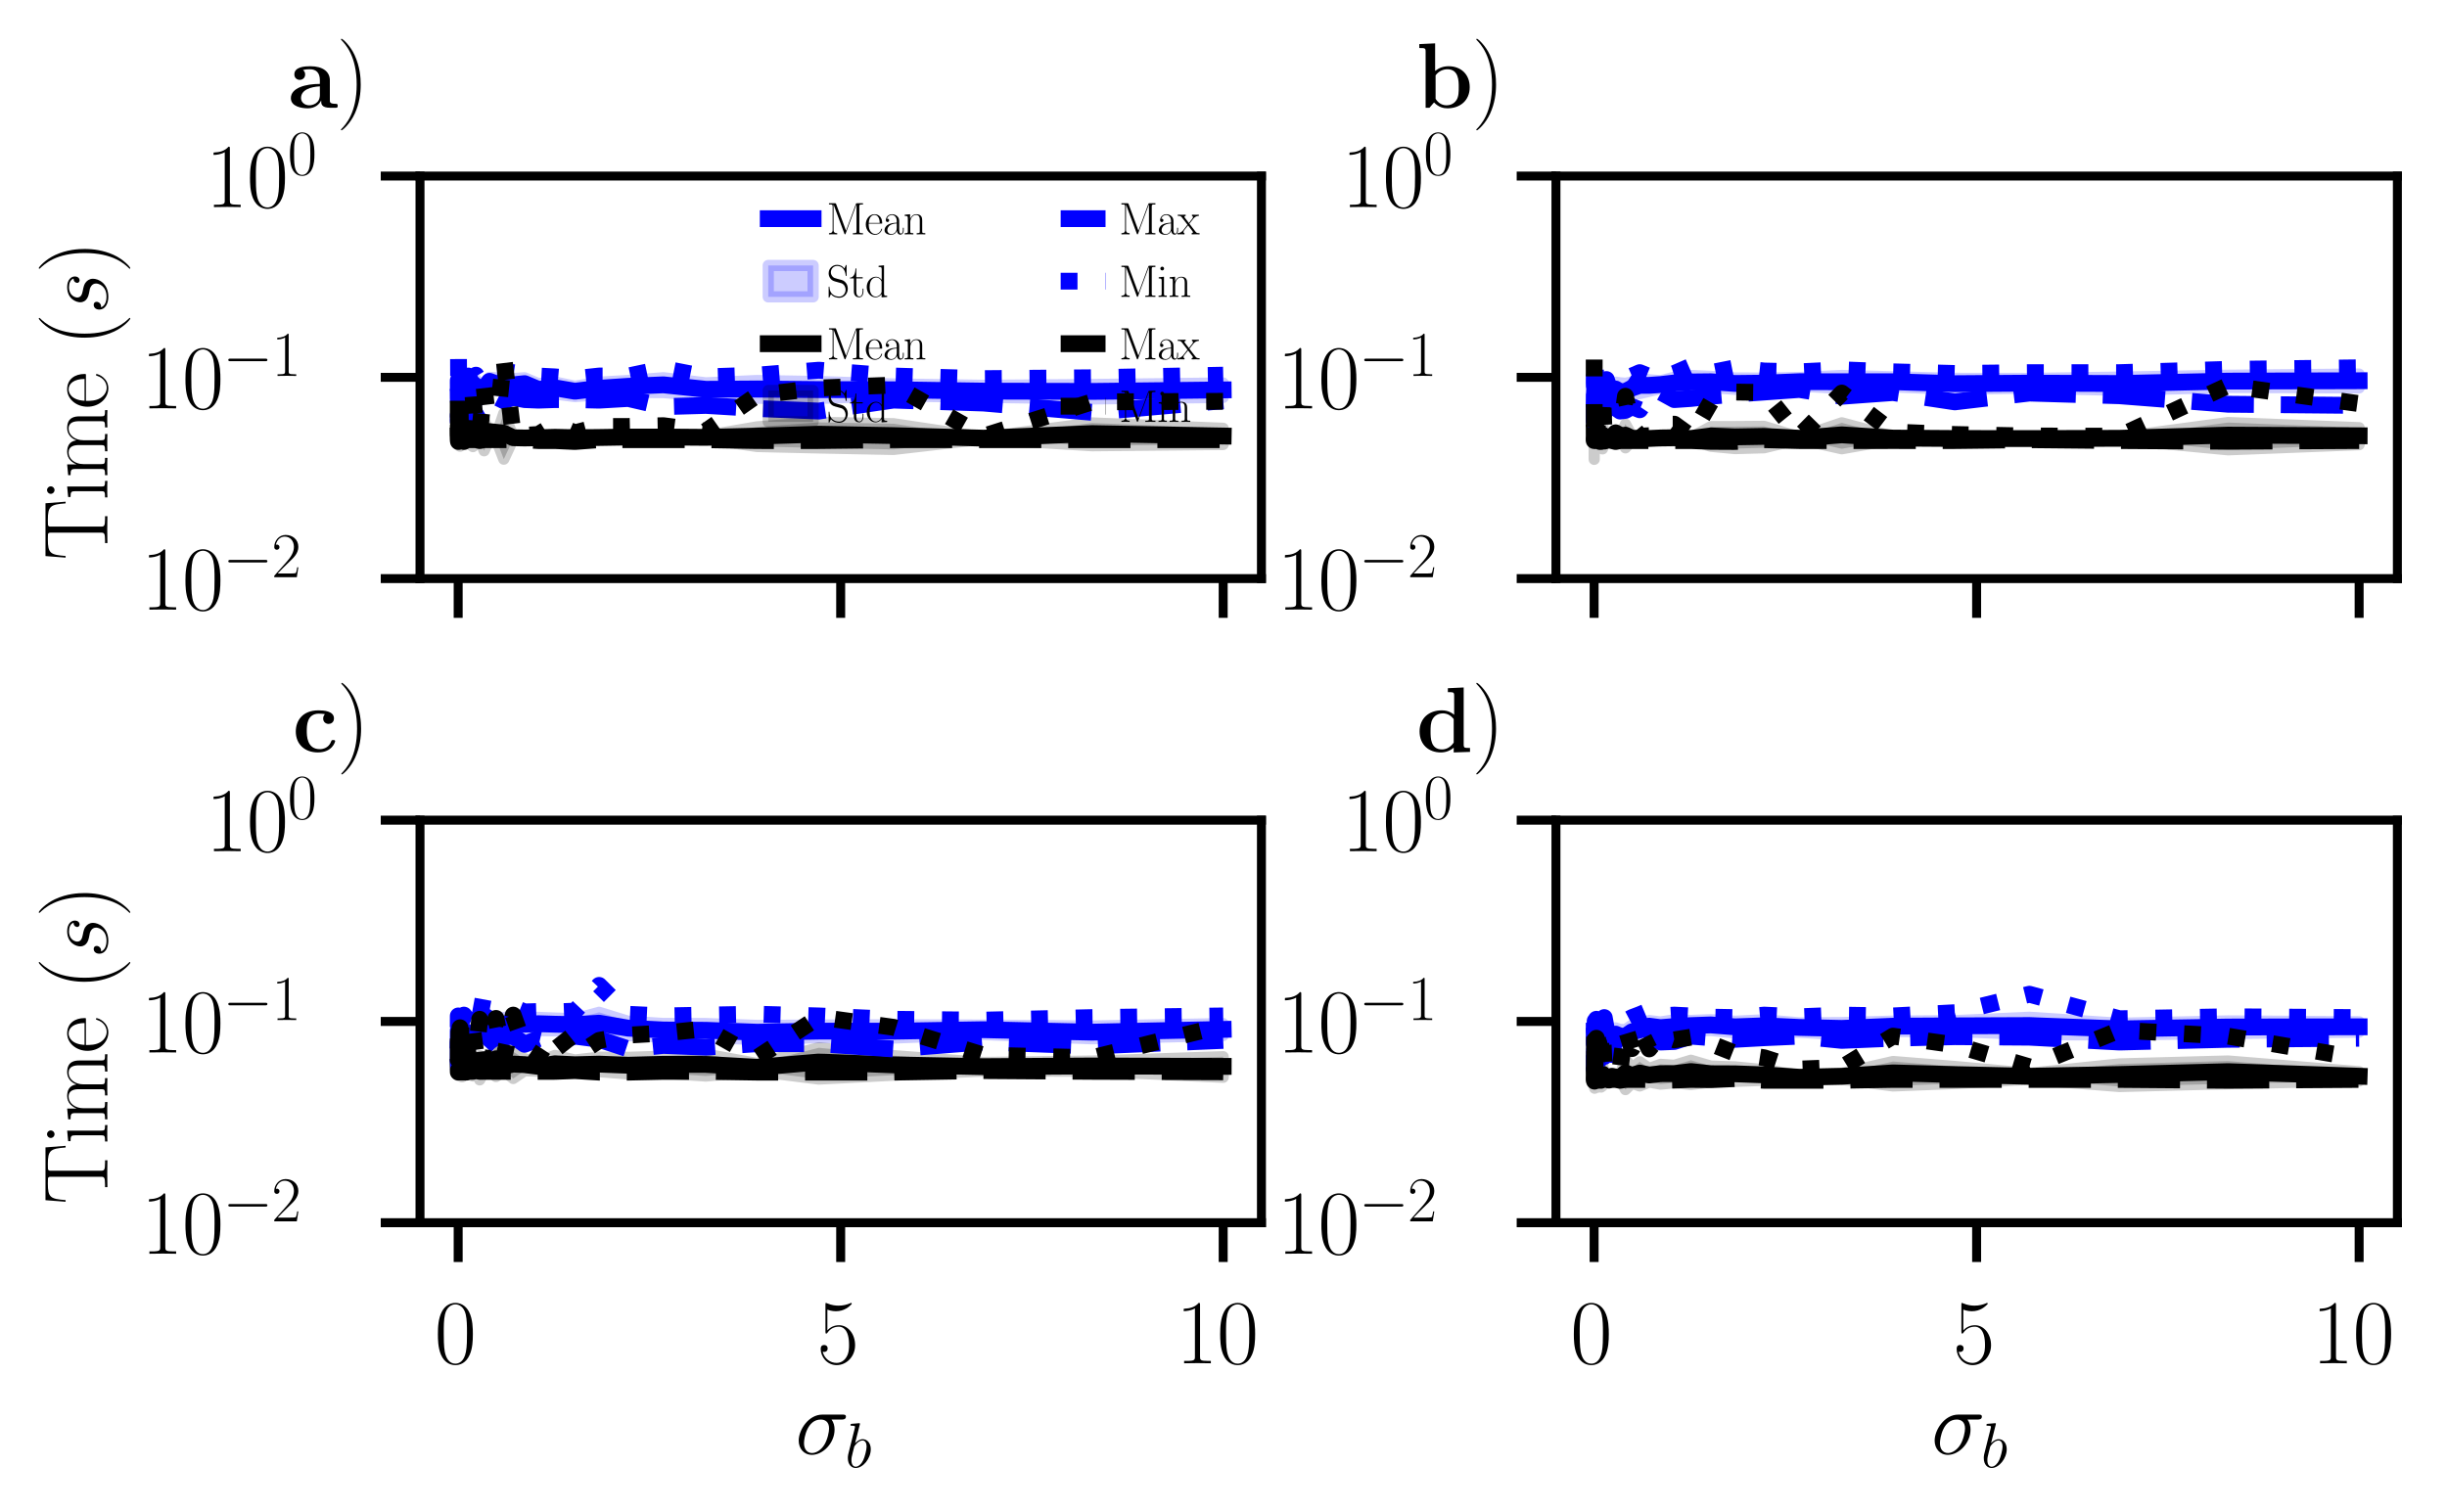 <?xml version="1.0" encoding="utf-8" standalone="no"?>
<!DOCTYPE svg PUBLIC "-//W3C//DTD SVG 1.1//EN"
  "http://www.w3.org/Graphics/SVG/1.1/DTD/svg11.dtd">
<svg xmlns:xlink="http://www.w3.org/1999/xlink" width="218.177pt" height="134.806pt" viewBox="0 0 218.177 134.806" xmlns="http://www.w3.org/2000/svg" version="1.1">
 <defs>
  <style type="text/css">*{stroke-linejoin: round; stroke-linecap: butt}</style>
 </defs>
 <g id="figure_1">
  <g id="patch_1">
   <path d="M 0 134.806 
L 218.177 134.806 
L 218.177 0 
L 0 0 
z
" style="fill: #ffffff"/>
  </g>
  <g id="axes_1">
   <g id="patch_2">
    <path d="M 37.448 51.598 
L 112.471 51.598 
L 112.471 15.699 
L 37.448 15.699 
z
" style="fill: #ffffff"/>
   </g>
   <g id="FillBetweenPolyCollection_1">
    <defs>
     <path id="m7b387473bd" d="M 40.858 -100.118 
L 40.858 -98.561 
L 40.859 -98.488 
L 40.861 -98.33 
L 40.863 -98.686 
L 40.865 -98.37 
L 40.868 -98.422 
L 40.872 -98.205 
L 40.876 -98.279 
L 40.882 -98.351 
L 40.888 -98.457 
L 40.896 -98.838 
L 40.905 -98.556 
L 40.916 -98.779 
L 40.929 -98.741 
L 40.946 -98.872 
L 40.965 -98.648 
L 40.989 -98.95 
L 41.017 -98.935 
L 41.052 -98.769 
L 41.093 -98.928 
L 41.144 -98.685 
L 41.204 -98.928 
L 41.277 -98.657 
L 41.365 -98.842 
L 41.472 -99.32 
L 41.6 -99.018 
L 41.755 -98.957 
L 41.942 -99.154 
L 42.168 -99.623 
L 42.44 -99.558 
L 42.769 -99.091 
L 43.165 -99.645 
L 43.644 -100.428 
L 44.222 -100.021 
L 44.919 -99.823 
L 45.76 -99.885 
L 46.775 -100.037 
L 48 -99.525 
L 49.478 -99.671 
L 51.263 -99.443 
L 53.416 -99.601 
L 56.014 -99.803 
L 59.15 -99.801 
L 62.934 -99.471 
L 67.5 -99.29 
L 73.011 -99.278 
L 79.662 -99.5 
L 87.687 -99.378 
L 97.373 -99.232 
L 109.061 -99.366 
L 109.061 -100.653 
L 109.061 -100.653 
L 97.373 -100.517 
L 87.687 -100.444 
L 79.662 -100.565 
L 73.011 -100.782 
L 67.5 -100.873 
L 62.934 -100.666 
L 59.15 -101.122 
L 56.014 -100.874 
L 53.416 -100.725 
L 51.263 -100.364 
L 49.478 -100.739 
L 48 -100.601 
L 46.775 -101.117 
L 45.76 -101.048 
L 44.919 -100.905 
L 44.222 -101.119 
L 43.644 -101.157 
L 43.165 -100.61 
L 42.769 -100.487 
L 42.44 -100.969 
L 42.168 -100.735 
L 41.942 -100.387 
L 41.755 -100.434 
L 41.6 -100.276 
L 41.472 -100.245 
L 41.365 -99.98 
L 41.277 -99.844 
L 41.204 -100.229 
L 41.144 -100.282 
L 41.093 -99.935 
L 41.052 -100.002 
L 41.017 -100.118 
L 40.989 -100.241 
L 40.965 -100.2 
L 40.946 -100.137 
L 40.929 -100.116 
L 40.916 -100.094 
L 40.905 -100.056 
L 40.896 -100.101 
L 40.888 -100.145 
L 40.882 -100.392 
L 40.876 -99.972 
L 40.872 -99.805 
L 40.868 -100.118 
L 40.865 -99.947 
L 40.863 -99.86 
L 40.861 -99.959 
L 40.859 -99.975 
L 40.858 -100.118 
z
" style="stroke: #0000ff; stroke-opacity: 0.2"/>
    </defs>
    <g clip-path="url(#pd0f68c9f72)">
     <use xlink:href="#m7b387473bd" x="0" y="134.806" style="fill: #0000ff; fill-opacity: 0.2; stroke: #0000ff; stroke-opacity: 0.2"/>
    </g>
   </g>
   <g id="FillBetweenPolyCollection_2">
    <defs>
     <path id="m9b546eb07e" d="M 40.858 -96.632 
L 40.858 -95.145 
L 40.859 -95.699 
L 40.861 -95.554 
L 40.863 -95.622 
L 40.865 -95.655 
L 40.868 -95.315 
L 40.872 -95.715 
L 40.876 -95.108 
L 40.882 -95.592 
L 40.888 -95.172 
L 40.896 -95.651 
L 40.905 -95.635 
L 40.916 -95.643 
L 40.929 -95.616 
L 40.946 -95.628 
L 40.965 -95.64 
L 40.989 -95.663 
L 41.017 -95.012 
L 41.052 -95.63 
L 41.093 -95.638 
L 41.144 -95.64 
L 41.204 -95.632 
L 41.277 -95.653 
L 41.365 -95.602 
L 41.472 -95.565 
L 41.6 -95.686 
L 41.755 -95.635 
L 41.942 -95.176 
L 42.168 -94.979 
L 42.44 -95.639 
L 42.769 -95.639 
L 43.165 -94.607 
L 43.644 -95.648 
L 44.222 -95.657 
L 44.919 -93.86 
L 45.76 -95.659 
L 46.775 -95.626 
L 48 -95.638 
L 49.478 -95.535 
L 51.263 -95.627 
L 53.416 -95.569 
L 56.014 -95.618 
L 59.15 -95.586 
L 62.934 -95.652 
L 67.5 -94.99 
L 73.011 -94.862 
L 79.662 -94.729 
L 87.687 -95.652 
L 97.373 -95.058 
L 109.061 -95.17 
L 109.061 -96.611 
L 109.061 -96.611 
L 97.373 -97.09 
L 87.687 -95.812 
L 79.662 -97.022 
L 73.011 -97.141 
L 67.5 -96.741 
L 62.934 -95.954 
L 59.15 -96.075 
L 56.014 -96.044 
L 53.416 -96.009 
L 51.263 -95.917 
L 49.478 -96.072 
L 48 -95.902 
L 46.775 -95.87 
L 45.76 -95.881 
L 44.919 -97.955 
L 44.222 -95.893 
L 43.644 -95.898 
L 43.165 -97.444 
L 42.769 -95.92 
L 42.44 -95.846 
L 42.168 -96.752 
L 41.942 -96.585 
L 41.755 -95.891 
L 41.6 -95.886 
L 41.472 -96.011 
L 41.365 -95.978 
L 41.277 -95.966 
L 41.204 -95.897 
L 41.144 -95.81 
L 41.093 -95.853 
L 41.052 -95.872 
L 41.017 -96.664 
L 40.989 -95.88 
L 40.965 -96.003 
L 40.946 -95.865 
L 40.929 -95.932 
L 40.916 -95.85 
L 40.905 -95.864 
L 40.896 -95.89 
L 40.888 -96.636 
L 40.882 -96.084 
L 40.876 -96.66 
L 40.872 -95.879 
L 40.868 -96.614 
L 40.865 -95.857 
L 40.863 -95.904 
L 40.861 -96.12 
L 40.859 -95.922 
L 40.858 -96.632 
z
" style="stroke: #000000; stroke-opacity: 0.2"/>
    </defs>
    <g clip-path="url(#pd0f68c9f72)">
     <use xlink:href="#m9b546eb07e" x="0" y="134.806" style="fill-opacity: 0.2; stroke: #000000; stroke-opacity: 0.2"/>
    </g>
   </g>
   <g id="matplotlib.axis_1">
    <g id="xtick_1">
     <g id="line2d_1">
      <defs>
       <path id="m68f8523727" d="M 0 0 
L 0 3.5 
" style="stroke: #000000; stroke-width: 0.8"/>
      </defs>
      <g>
       <use xlink:href="#m68f8523727" x="40.851" y="51.598" style="stroke: #000000; stroke-width: 0.8"/>
      </g>
     </g>
    </g>
    <g id="xtick_2">
     <g id="line2d_2">
      <g>
       <use xlink:href="#m68f8523727" x="74.956" y="51.598" style="stroke: #000000; stroke-width: 0.8"/>
      </g>
     </g>
    </g>
    <g id="xtick_3">
     <g id="line2d_3">
      <g>
       <use xlink:href="#m68f8523727" x="109.061" y="51.598" style="stroke: #000000; stroke-width: 0.8"/>
      </g>
     </g>
    </g>
   </g>
   <g id="matplotlib.axis_2">
    <g id="ytick_1">
     <g id="line2d_4">
      <defs>
       <path id="mcf2a59bfe1" d="M 0 0 
L -3.5 0 
" style="stroke: #000000; stroke-width: 0.8"/>
      </defs>
      <g>
       <use xlink:href="#mcf2a59bfe1" x="37.448" y="51.598" style="stroke: #000000; stroke-width: 0.8"/>
      </g>
     </g>
     <g id="text_1">
      <!-- $10^{-2}$ -->
      <g transform="translate(12.57 54.365) scale(0.08 -0.08)">
       <defs>
        <path id="CMR17-31" d="M 1702 4083 
C 1702 4217 1696 4224 1606 4224 
C 1357 3927 979 3833 621 3820 
C 602 3820 570 3820 563 3808 
C 557 3795 557 3782 557 3648 
C 755 3648 1088 3686 1344 3839 
L 1344 467 
C 1344 243 1331 166 781 166 
L 589 166 
L 589 0 
C 896 6 1216 12 1523 12 
C 1830 12 2150 6 2458 0 
L 2458 166 
L 2266 166 
C 1715 166 1702 236 1702 467 
L 1702 4083 
z
" transform="scale(0.016)"/>
        <path id="CMR17-30" d="M 2688 2038 
C 2688 2430 2682 3099 2413 3613 
C 2176 4063 1798 4224 1466 4224 
C 1158 4224 768 4082 525 3620 
C 269 3137 243 2539 243 2038 
C 243 1671 250 1112 448 623 
C 723 -39 1216 -128 1466 -128 
C 1760 -128 2208 -7 2470 604 
C 2662 1048 2688 1568 2688 2038 
z
M 1466 -26 
C 1056 -26 813 328 723 816 
C 653 1196 653 1749 653 2109 
C 653 2604 653 3015 736 3407 
C 858 3954 1216 4121 1466 4121 
C 1728 4121 2067 3947 2189 3420 
C 2272 3054 2278 2623 2278 2109 
C 2278 1691 2278 1176 2202 797 
C 2067 96 1690 -26 1466 -26 
z
" transform="scale(0.016)"/>
        <path id="CMSY10-0" d="M 4218 1472 
C 4326 1472 4442 1472 4442 1600 
C 4442 1728 4326 1728 4218 1728 
L 755 1728 
C 646 1728 531 1728 531 1600 
C 531 1472 646 1472 755 1472 
L 4218 1472 
z
" transform="scale(0.016)"/>
        <path id="CMR17-32" d="M 2669 990 
L 2554 990 
C 2490 537 2438 460 2413 422 
C 2381 371 1920 371 1830 371 
L 602 371 
C 832 620 1280 1073 1824 1596 
C 2214 1966 2669 2400 2669 3033 
C 2669 3788 2067 4224 1395 4224 
C 691 4224 262 3603 262 3027 
C 262 2777 448 2745 525 2745 
C 589 2745 781 2783 781 3007 
C 781 3206 614 3264 525 3264 
C 486 3264 448 3257 422 3244 
C 544 3788 915 4057 1306 4057 
C 1862 4057 2227 3616 2227 3033 
C 2227 2477 1901 1998 1536 1583 
L 262 147 
L 262 0 
L 2515 0 
L 2669 990 
z
" transform="scale(0.016)"/>
       </defs>
       <use xlink:href="#CMR17-31" transform="scale(0.996)"/>
       <use xlink:href="#CMR17-30" transform="translate(45.69 0) scale(0.996)"/>
       <use xlink:href="#CMSY10-0" transform="translate(91.381 36.154) scale(0.697)"/>
       <use xlink:href="#CMR17-32" transform="translate(145.622 36.154) scale(0.697)"/>
      </g>
     </g>
    </g>
    <g id="ytick_2">
     <g id="line2d_5">
      <g>
       <use xlink:href="#mcf2a59bfe1" x="37.448" y="33.648" style="stroke: #000000; stroke-width: 0.8"/>
      </g>
     </g>
     <g id="text_2">
      <!-- $10^{-1}$ -->
      <g transform="translate(12.57 36.416) scale(0.08 -0.08)">
       <use xlink:href="#CMR17-31" transform="scale(0.996)"/>
       <use xlink:href="#CMR17-30" transform="translate(45.69 0) scale(0.996)"/>
       <use xlink:href="#CMSY10-0" transform="translate(91.381 36.154) scale(0.697)"/>
       <use xlink:href="#CMR17-31" transform="translate(145.622 36.154) scale(0.697)"/>
      </g>
     </g>
    </g>
    <g id="ytick_3">
     <g id="line2d_6">
      <g>
       <use xlink:href="#mcf2a59bfe1" x="37.448" y="15.699" style="stroke: #000000; stroke-width: 0.8"/>
      </g>
     </g>
     <g id="text_3">
      <!-- $10^{0}$ -->
      <g transform="translate(18.326 18.466) scale(0.08 -0.08)">
       <use xlink:href="#CMR17-31" transform="scale(0.996)"/>
       <use xlink:href="#CMR17-30" transform="translate(45.69 0) scale(0.996)"/>
       <use xlink:href="#CMR17-30" transform="translate(91.381 36.154) scale(0.697)"/>
      </g>
     </g>
    </g>
    <g id="text_4">
     <!-- Time ($s$) -->
     <g transform="translate(9.578 49.955) rotate(-90) scale(0.08 -0.08)">
      <defs>
       <path id="CMR17-54" d="M 3981 4332 
L 288 4332 
L 179 2924 
L 294 2924 
C 378 3981 467 4166 1453 4166 
C 1568 4166 1754 4166 1805 4159 
C 1926 4140 1926 4064 1926 3917 
L 1926 465 
C 1926 236 1907 166 1376 166 
L 1197 166 
L 1197 0 
C 1504 6 1824 12 2138 12 
C 2451 12 2771 6 3078 0 
L 3078 166 
L 2899 166 
C 2368 166 2349 236 2349 465 
L 2349 3917 
C 2349 4057 2349 4134 2464 4159 
C 2515 4166 2701 4166 2816 4166 
C 3795 4166 3891 3981 3974 2924 
L 4090 2924 
L 3981 4332 
z
" transform="scale(0.016)"/>
       <path id="CMR17-69" d="M 992 3961 
C 992 4102 877 4224 730 4224 
C 589 4224 467 4108 467 3961 
C 467 3820 582 3699 730 3699 
C 870 3699 992 3814 992 3961 
z
M 243 2745 
L 243 2579 
C 602 2579 653 2540 653 2231 
L 653 443 
C 653 198 627 166 218 166 
L 218 0 
C 371 12 646 12 806 12 
C 960 12 1222 12 1370 0 
L 1370 166 
C 992 166 979 205 979 436 
L 979 2816 
L 243 2745 
z
" transform="scale(0.016)"/>
       <path id="CMR17-6d" d="M 4326 1954 
C 4326 2276 4269 2816 3507 2816 
C 3072 2816 2771 2520 2656 2173 
L 2650 2173 
C 2573 2700 2195 2816 1837 2816 
C 1331 2816 1069 2424 973 2166 
L 966 2166 
L 966 2816 
L 211 2745 
L 211 2578 
C 589 2578 646 2540 646 2231 
L 646 443 
C 646 198 621 166 211 166 
L 211 0 
C 365 12 646 12 813 12 
C 979 12 1267 12 1421 0 
L 1421 166 
C 1011 166 986 192 986 443 
L 986 1678 
C 986 2269 1344 2713 1792 2713 
C 2266 2713 2317 2289 2317 1980 
L 2317 443 
C 2317 198 2291 166 1882 166 
L 1882 0 
C 2035 12 2317 12 2483 12 
C 2650 12 2938 12 3091 0 
L 3091 166 
C 2682 166 2656 192 2656 443 
L 2656 1678 
C 2656 2269 3014 2713 3462 2713 
C 3936 2713 3987 2289 3987 1980 
L 3987 443 
C 3987 198 3962 166 3552 166 
L 3552 0 
C 3706 12 3987 12 4154 12 
C 4320 12 4608 12 4762 0 
L 4762 166 
C 4352 166 4326 192 4326 443 
L 4326 1954 
z
" transform="scale(0.016)"/>
       <path id="CMR17-65" d="M 2438 1503 
C 2464 1529 2464 1542 2464 1606 
C 2464 2251 2118 2816 1389 2816 
C 710 2816 173 2175 173 1394 
C 173 554 781 -64 1459 -64 
C 2176 -64 2458 619 2458 755 
C 2458 800 2419 800 2406 800 
C 2362 800 2355 787 2330 709 
C 2189 270 1837 51 1504 51 
C 1229 51 954 206 781 490 
C 582 819 582 1200 582 1503 
L 2438 1503 
z
M 589 1600 
C 634 2511 1126 2713 1382 2713 
C 1818 2713 2112 2308 2118 1600 
L 589 1600 
z
" transform="scale(0.016)"/>
       <path id="CMR17-28" d="M 1958 -1562 
C 1958 -1556 1958 -1543 1939 -1524 
C 1645 -1223 858 -403 858 1596 
C 858 3595 1632 4408 1946 4729 
C 1946 4735 1958 4748 1958 4767 
C 1958 4787 1939 4800 1914 4800 
C 1843 4800 1299 4325 986 3620 
C 666 2909 576 2218 576 1603 
C 576 1141 621 360 1005 -467 
C 1312 -1133 1837 -1600 1914 -1600 
C 1946 -1600 1958 -1588 1958 -1562 
z
" transform="scale(0.016)"/>
       <path id="CMMI12-73" d="M 1459 1290 
C 1568 1271 1741 1233 1779 1227 
C 1862 1201 2150 1099 2150 793 
C 2150 595 1971 64 1229 64 
C 1094 64 614 83 486 447 
C 742 414 870 614 870 755 
C 870 889 781 960 653 960 
C 512 960 326 851 326 563 
C 326 176 710 -64 1222 -64 
C 2195 -64 2483 665 2483 998 
C 2483 1093 2483 1271 2278 1475 
C 2118 1627 1965 1659 1619 1729 
C 1446 1767 1171 1824 1171 2111 
C 1171 2239 1286 2687 1894 2687 
C 2163 2687 2426 2589 2490 2368 
C 2208 2368 2195 2124 2195 2118 
C 2195 1983 2317 1945 2374 1945 
C 2464 1945 2643 2015 2643 2284 
C 2643 2546 2400 2816 1901 2816 
C 1062 2816 838 2169 838 1907 
C 838 1424 1312 1322 1459 1290 
z
" transform="scale(0.016)"/>
       <path id="CMR17-29" d="M 1683 1596 
C 1683 2057 1638 2839 1254 3665 
C 947 4332 422 4800 346 4800 
C 326 4800 301 4793 301 4761 
C 301 4748 307 4742 314 4729 
C 621 4408 1402 3595 1402 1603 
C 1402 -396 627 -1210 314 -1530 
C 307 -1543 301 -1549 301 -1562 
C 301 -1594 326 -1600 346 -1600 
C 416 -1600 960 -1127 1274 -422 
C 1594 289 1683 981 1683 1596 
z
" transform="scale(0.016)"/>
      </defs>
      <use xlink:href="#CMR17-54" transform="scale(0.996)"/>
      <use xlink:href="#CMR17-69" transform="translate(66.51 0) scale(0.996)"/>
      <use xlink:href="#CMR17-6d" transform="translate(91.381 0) scale(0.996)"/>
      <use xlink:href="#CMR17-65" transform="translate(168.301 0) scale(0.996)"/>
      <use xlink:href="#CMR17-28" transform="translate(238.862 0) scale(0.996)"/>
      <use xlink:href="#CMMI12-73" transform="translate(274.143 0) scale(0.996)"/>
      <use xlink:href="#CMR17-29" transform="translate(320.093 0) scale(0.996)"/>
     </g>
    </g>
   </g>
   <g id="line2d_7">
    <path d="M 40.858 35.428 
L 40.859 35.539 
L 40.861 35.619 
L 40.863 35.511 
L 40.865 35.608 
L 40.868 35.49 
L 40.872 35.76 
L 40.876 35.635 
L 40.882 35.368 
L 40.888 35.46 
L 40.896 35.311 
L 40.905 35.464 
L 40.916 35.342 
L 40.929 35.347 
L 40.946 35.276 
L 40.965 35.343 
L 40.989 35.184 
L 41.017 35.257 
L 41.052 35.396 
L 41.093 35.359 
L 41.144 35.281 
L 41.204 35.201 
L 41.277 35.533 
L 41.365 35.374 
L 41.472 35.01 
L 41.6 35.134 
L 41.755 35.076 
L 41.942 35.011 
L 42.168 34.607 
L 42.44 34.511 
L 42.769 34.986 
L 43.165 34.664 
L 43.644 34.005 
L 44.222 34.217 
L 44.919 34.423 
L 45.76 34.318 
L 46.775 34.21 
L 48 34.725 
L 49.478 34.583 
L 51.263 34.889 
L 53.416 34.623 
L 56.014 34.449 
L 59.15 34.317 
L 62.934 34.715 
L 67.5 34.685 
L 73.011 34.74 
L 79.662 34.755 
L 87.687 34.877 
L 97.373 34.905 
L 109.061 34.77 
" clip-path="url(#pd0f68c9f72)" style="fill: none; stroke: #0000ff; stroke-width: 1.5; stroke-linecap: square"/>
   </g>
   <g id="line2d_8">
    <path d="M 40.858 38.882 
L 40.859 38.995 
L 40.861 38.964 
L 40.863 39.042 
L 40.865 39.049 
L 40.868 38.814 
L 40.872 39.009 
L 40.876 38.884 
L 40.882 38.964 
L 40.888 38.868 
L 40.896 39.035 
L 40.905 39.056 
L 40.916 39.059 
L 40.929 39.031 
L 40.946 39.059 
L 40.965 38.983 
L 40.989 39.034 
L 41.017 38.925 
L 41.052 39.054 
L 41.093 39.06 
L 41.144 39.081 
L 41.204 39.04 
L 41.277 38.995 
L 41.365 39.013 
L 41.472 39.015 
L 41.6 39.02 
L 41.755 39.042 
L 41.942 38.894 
L 42.168 38.89 
L 42.44 39.063 
L 42.769 39.025 
L 43.165 38.652 
L 43.644 39.032 
L 44.222 39.03 
L 44.919 38.633 
L 45.76 39.035 
L 46.775 39.057 
L 48 39.035 
L 49.478 38.998 
L 51.263 39.033 
L 53.416 39.014 
L 56.014 38.972 
L 59.15 38.972 
L 62.934 39.001 
L 67.5 38.891 
L 73.011 38.722 
L 79.662 38.846 
L 87.687 39.073 
L 97.373 38.666 
L 109.061 38.882 
" clip-path="url(#pd0f68c9f72)" style="fill: none; stroke: #000000; stroke-width: 1.5; stroke-linecap: square"/>
   </g>
   <g id="line2d_9">
    <path d="M 40.858 37.375 
L 40.859 37.501 
L 40.861 37.565 
L 40.863 37.006 
L 40.865 37.502 
L 40.868 37.437 
L 40.872 37.622 
L 40.876 37.25 
L 40.882 36.945 
L 40.888 37.501 
L 40.896 36.483 
L 40.905 37.187 
L 40.916 36.712 
L 40.929 37.066 
L 40.946 36.428 
L 40.965 37.374 
L 40.989 36.515 
L 41.017 36.182 
L 41.052 36.828 
L 41.093 36.828 
L 41.144 36.77 
L 41.204 36.946 
L 41.277 36.655 
L 41.365 36.711 
L 41.472 36.154 
L 41.6 37.188 
L 41.755 36.77 
L 41.942 36.209 
L 42.168 36.652 
L 42.44 36.597 
L 42.769 36.711 
L 43.165 36.484 
L 43.644 35.147 
L 44.222 35.387 
L 44.919 35.735 
L 45.76 35.436 
L 46.775 35.634 
L 48 35.685 
L 49.478 35.634 
L 51.263 35.634 
L 53.416 35.686 
L 56.014 35.535 
L 59.15 36.262 
L 62.934 36.154 
L 67.5 36.429 
L 73.011 36.655 
L 79.662 35.679 
L 87.687 35.942 
L 97.373 36.77 
L 109.061 35.736 
" clip-path="url(#pd0f68c9f72)" style="fill: none; stroke-dasharray: 5.55,2.4; stroke-dashoffset: 0; stroke: #0000ff; stroke-width: 1.5"/>
   </g>
   <g id="line2d_10">
    <path d="M 40.858 34.255 
L 40.859 34.255 
L 40.861 33.925 
L 40.863 34.689 
L 40.865 34.34 
L 40.868 34.171 
L 40.872 34.255 
L 40.876 34.089 
L 40.882 31.998 
L 40.888 33.686 
L 40.896 34.255 
L 40.905 34.426 
L 40.916 33.455 
L 40.929 34.089 
L 40.946 33.609 
L 40.965 34.006 
L 40.989 33.925 
L 41.017 33.925 
L 41.052 34.34 
L 41.093 34.426 
L 41.144 33.765 
L 41.204 34.125 
L 41.277 34.512 
L 41.365 34.171 
L 41.472 34.255 
L 41.6 34.171 
L 41.755 33.532 
L 41.942 33.925 
L 42.168 33.765 
L 42.44 33.455 
L 42.769 34.006 
L 43.165 33.925 
L 43.644 33.23 
L 44.222 33.23 
L 44.919 33.23 
L 45.76 33.23 
L 46.775 33.379 
L 48 33.531 
L 49.478 33.608 
L 51.263 33.765 
L 53.416 33.531 
L 56.014 33.531 
L 59.15 32.87 
L 62.934 33.608 
L 67.5 33.455 
L 73.011 33.012 
L 79.662 33.531 
L 87.687 33.765 
L 97.373 33.687 
L 109.061 33.455 
" clip-path="url(#pd0f68c9f72)" style="fill: none; stroke-dasharray: 1.5,2.475; stroke-dashoffset: 0; stroke: #0000ff; stroke-width: 1.5"/>
   </g>
   <g id="line2d_11">
    <path d="M 40.858 39.209 
L 40.859 39.209 
L 40.861 39.288 
L 40.863 39.209 
L 40.865 39.209 
L 40.868 39.209 
L 40.872 39.129 
L 40.876 39.37 
L 40.882 39.209 
L 40.888 39.288 
L 40.896 39.209 
L 40.905 39.209 
L 40.916 39.209 
L 40.929 39.289 
L 40.946 39.288 
L 40.965 39.209 
L 40.989 39.209 
L 41.017 39.287 
L 41.052 39.209 
L 41.093 39.209 
L 41.144 39.288 
L 41.204 39.209 
L 41.277 39.288 
L 41.365 39.37 
L 41.472 39.209 
L 41.6 39.209 
L 41.755 39.209 
L 41.942 39.21 
L 42.168 39.209 
L 42.44 39.209 
L 42.769 39.288 
L 43.165 39.209 
L 43.644 39.209 
L 44.222 39.209 
L 44.919 39.21 
L 45.76 39.209 
L 46.775 39.21 
L 48 39.288 
L 49.478 39.288 
L 51.263 39.37 
L 53.416 39.209 
L 56.014 39.209 
L 59.15 39.209 
L 62.934 39.209 
L 67.5 39.287 
L 73.011 39.288 
L 79.662 39.209 
L 87.687 39.209 
L 97.373 39.209 
L 109.061 39.209 
" clip-path="url(#pd0f68c9f72)" style="fill: none; stroke-dasharray: 5.55,2.4; stroke-dashoffset: 0; stroke: #000000; stroke-width: 1.5"/>
   </g>
   <g id="line2d_12">
    <path d="M 40.858 35.735 
L 40.859 38.67 
L 40.861 37.762 
L 40.863 38.597 
L 40.865 38.819 
L 40.868 36.047 
L 40.872 38.82 
L 40.876 35.585 
L 40.882 38.03 
L 40.888 35.736 
L 40.896 38.746 
L 40.905 38.746 
L 40.916 38.82 
L 40.929 38.452 
L 40.946 38.82 
L 40.965 38.236 
L 40.989 38.746 
L 41.017 35.436 
L 41.052 38.746 
L 41.093 38.82 
L 41.144 38.897 
L 41.204 38.745 
L 41.277 38.452 
L 41.365 38.309 
L 41.472 38.03 
L 41.6 38.833 
L 41.755 38.523 
L 41.942 35.891 
L 42.168 35.195 
L 42.44 38.746 
L 42.769 38.597 
L 43.165 34.512 
L 43.644 38.671 
L 44.222 38.597 
L 44.919 31.877 
L 45.76 38.82 
L 46.775 38.819 
L 48 38.746 
L 49.478 37.827 
L 51.263 38.597 
L 53.416 38.03 
L 56.014 38.03 
L 59.15 37.961 
L 62.934 38.452 
L 67.5 35.242 
L 73.011 34.6 
L 79.662 34.34 
L 87.687 38.897 
L 97.373 35.838 
L 109.061 35.787 
" clip-path="url(#pd0f68c9f72)" style="fill: none; stroke-dasharray: 1.5,2.475; stroke-dashoffset: 0; stroke: #000000; stroke-width: 1.5"/>
   </g>
   <g id="patch_3">
    <path d="M 37.448 51.598 
L 37.448 15.699 
" style="fill: none; stroke: #000000; stroke-width: 0.8; stroke-linejoin: miter; stroke-linecap: square"/>
   </g>
   <g id="patch_4">
    <path d="M 112.471 51.598 
L 112.471 15.699 
" style="fill: none; stroke: #000000; stroke-width: 0.8; stroke-linejoin: miter; stroke-linecap: square"/>
   </g>
   <g id="patch_5">
    <path d="M 37.448 51.598 
L 112.471 51.598 
" style="fill: none; stroke: #000000; stroke-width: 0.8; stroke-linejoin: miter; stroke-linecap: square"/>
   </g>
   <g id="patch_6">
    <path d="M 37.448 15.699 
L 112.471 15.699 
" style="fill: none; stroke: #000000; stroke-width: 0.8; stroke-linejoin: miter; stroke-linecap: square"/>
   </g>
   <g id="text_5">
    <!-- $\mathbf{a)}$ -->
    <g transform="translate(25.657 9.578) scale(0.08 -0.08)">
     <defs>
      <path id="CMBX12-61" d="M 2944 1894 
C 2944 2483 2477 2880 1574 2880 
C 1216 2880 461 2847 461 2310 
C 461 2041 666 1926 838 1926 
C 1030 1926 1216 2060 1216 2303 
C 1216 2425 1171 2540 1062 2611 
C 1274 2668 1427 2668 1549 2668 
C 1984 2668 2246 2425 2246 1900 
L 2246 1644 
C 1235 1644 218 1362 218 648 
C 218 64 960 -64 1402 -64 
C 1894 -64 2208 205 2336 488 
C 2336 250 2336 -26 2982 -26 
L 3309 -26 
C 3443 -26 3494 -26 3494 115 
C 3494 250 3437 250 3347 250 
C 2944 256 2944 359 2944 507 
L 2944 1894 
z
M 2246 867 
C 2246 262 1709 147 1504 147 
C 1190 147 928 359 928 655 
C 928 1240 1619 1439 2246 1472 
L 2246 867 
z
" transform="scale(0.016)"/>
     </defs>
     <use xlink:href="#CMBX12-61" transform="scale(0.996)"/>
     <use xlink:href="#CMR17-29" transform="translate(54.483 0) scale(0.996)"/>
    </g>
   </g>
   <g id="legend_1">
    <g id="line2d_13">
     <path d="M 68.497 19.499 
L 70.497 19.499 
L 72.497 19.499 
" style="fill: none; stroke: #0000ff; stroke-width: 1.5; stroke-linecap: square"/>
    </g>
    <g id="text_6">
     <!-- Mean -->
     <g transform="translate(73.697 20.899) scale(0.04 -0.04)">
      <defs>
       <path id="CMR17-4d" d="M 1338 4249 
C 1299 4345 1293 4352 1158 4352 
L 339 4352 
L 339 4185 
C 781 4185 851 4185 851 3898 
L 851 624 
C 851 465 851 166 339 166 
L 339 0 
C 486 12 755 12 915 12 
C 1075 12 1344 12 1491 0 
L 1491 166 
C 979 166 979 465 979 624 
L 979 4159 
L 986 4159 
L 2490 102 
C 2515 38 2528 0 2579 0 
C 2630 0 2643 38 2669 102 
L 4186 4191 
L 4192 4191 
L 4192 453 
C 4192 166 4122 166 3680 166 
L 3680 0 
C 3853 12 4198 12 4384 12 
C 4570 12 4922 12 5094 0 
L 5094 166 
C 4653 166 4582 166 4582 453 
L 4582 3898 
C 4582 4185 4653 4185 5094 4185 
L 5094 4352 
L 4282 4352 
C 4147 4352 4141 4345 4102 4249 
L 2720 516 
L 1338 4249 
z
" transform="scale(0.016)"/>
       <path id="CMR17-61" d="M 2304 1656 
C 2304 2048 2304 2275 2035 2534 
C 1798 2751 1523 2816 1306 2816 
C 800 2816 435 2408 435 1977 
C 435 1740 627 1728 666 1728 
C 749 1728 896 1779 896 1958 
C 896 2118 774 2188 666 2188 
C 640 2188 608 2182 589 2176 
C 723 2594 1069 2713 1293 2713 
C 1613 2713 1965 2421 1965 1875 
L 1965 1632 
C 1587 1619 1133 1568 774 1373 
C 371 1147 256 822 256 576 
C 256 77 832 -64 1171 -64 
C 1523 -64 1850 135 1990 505 
C 2003 219 2182 -39 2464 -39 
C 2598 -39 2938 51 2938 563 
L 2938 926 
L 2822 926 
L 2822 557 
C 2822 161 2650 109 2566 109 
C 2304 109 2304 446 2304 732 
L 2304 1656 
z
M 1965 887 
C 1965 323 1568 38 1216 38 
C 896 38 646 278 646 576 
C 646 771 730 1114 1101 1322 
C 1408 1497 1760 1523 1965 1536 
L 1965 887 
z
" transform="scale(0.016)"/>
       <path id="CMR17-6e" d="M 2656 1954 
C 2656 2282 2592 2816 1837 2816 
C 1331 2816 1069 2424 973 2166 
L 966 2166 
L 966 2816 
L 211 2745 
L 211 2578 
C 589 2578 646 2540 646 2231 
L 646 443 
C 646 198 621 166 211 166 
L 211 0 
C 365 12 646 12 813 12 
C 979 12 1267 12 1421 0 
L 1421 166 
C 1011 166 986 192 986 443 
L 986 1678 
C 986 2269 1344 2713 1792 2713 
C 2266 2713 2317 2289 2317 1980 
L 2317 443 
C 2317 198 2291 166 1882 166 
L 1882 0 
C 2035 12 2317 12 2483 12 
C 2650 12 2938 12 3091 0 
L 3091 166 
C 2682 166 2656 192 2656 443 
L 2656 1954 
z
" transform="scale(0.016)"/>
      </defs>
      <use xlink:href="#CMR17-4d" transform="scale(0.996)"/>
      <use xlink:href="#CMR17-65" transform="translate(84.687 0) scale(0.996)"/>
      <use xlink:href="#CMR17-61" transform="translate(125.173 0) scale(0.996)"/>
      <use xlink:href="#CMR17-6e" transform="translate(170.863 0) scale(0.996)"/>
     </g>
    </g>
    <g id="patch_7">
     <path d="M 68.497 26.473 
L 72.497 26.473 
L 72.497 23.673 
L 68.497 23.673 
z
" style="fill: #0000ff; fill-opacity: 0.2; stroke: #0000ff; stroke-opacity: 0.2; stroke-linejoin: miter"/>
    </g>
    <g id="text_7">
     <!-- Std -->
     <g transform="translate(73.697 26.473) scale(0.04 -0.04)">
      <defs>
       <path id="CMR17-53" d="M 2803 4351 
C 2803 4467 2797 4473 2758 4473 
C 2720 4473 2707 4447 2682 4390 
L 2490 3965 
C 2246 4320 1875 4480 1472 4480 
C 819 4480 294 3958 294 3301 
C 294 3101 339 2817 557 2546 
C 794 2250 1018 2198 1530 2063 
C 1722 2011 2042 1927 2106 1901 
C 2470 1747 2662 1360 2662 999 
C 2662 534 2336 38 1779 38 
C 1094 38 454 425 410 1328 
C 403 1431 397 1437 352 1437 
C 301 1437 294 1431 294 1302 
L 294 0 
C 294 -116 301 -122 339 -122 
C 384 -122 397 -90 486 109 
C 493 128 493 141 614 386 
C 934 -39 1472 -128 1779 -128 
C 2477 -128 2970 457 2970 1141 
C 2970 1476 2848 1734 2778 1850 
C 2509 2263 2221 2340 1914 2417 
C 1869 2437 1856 2437 1498 2527 
C 1152 2617 1005 2662 845 2836 
C 666 3036 602 3243 602 3449 
C 602 3868 934 4326 1478 4326 
C 2157 4326 2579 3842 2675 3036 
C 2694 2920 2701 2914 2746 2914 
C 2803 2914 2803 2933 2803 3043 
L 2803 4351 
z
" transform="scale(0.016)"/>
       <path id="CMR17-74" d="M 966 2585 
L 1862 2585 
L 1862 2752 
L 966 2752 
L 966 3968 
L 851 3968 
C 838 3292 614 2700 70 2687 
L 70 2585 
L 627 2585 
L 627 778 
C 627 655 627 -64 1370 -64 
C 1747 -64 1965 308 1965 784 
L 1965 1151 
L 1850 1151 
L 1850 790 
C 1850 347 1677 51 1408 51 
C 1222 51 966 179 966 765 
L 966 2585 
z
" transform="scale(0.016)"/>
       <path id="CMR17-64" d="M 1869 4345 
L 1869 4179 
C 2246 4179 2304 4141 2304 3843 
L 2304 2371 
C 2278 2403 2016 2816 1498 2816 
C 845 2816 211 2228 211 1376 
C 211 529 806 -64 1434 -64 
C 1978 -64 2259 361 2291 406 
L 2291 -64 
L 3066 -13 
L 3066 154 
C 2688 154 2630 193 2630 503 
L 2630 4416 
L 1869 4345 
z
M 2291 762 
C 2291 568 2176 393 2029 264 
C 1811 70 1594 38 1472 38 
C 1286 38 621 135 621 1369 
C 621 2636 1363 2713 1530 2713 
C 1824 2713 2061 2545 2208 2313 
C 2291 2177 2291 2157 2291 2041 
L 2291 762 
z
" transform="scale(0.016)"/>
      </defs>
      <use xlink:href="#CMR17-53" transform="scale(0.996)"/>
      <use xlink:href="#CMR17-74" transform="translate(50.895 0) scale(0.996)"/>
      <use xlink:href="#CMR17-64" transform="translate(86.176 0) scale(0.996)"/>
     </g>
    </g>
    <g id="line2d_14">
     <path d="M 68.497 30.648 
L 70.497 30.648 
L 72.497 30.648 
" style="fill: none; stroke: #000000; stroke-width: 1.5; stroke-linecap: square"/>
    </g>
    <g id="text_8">
     <!-- Mean -->
     <g transform="translate(73.697 32.048) scale(0.04 -0.04)">
      <use xlink:href="#CMR17-4d" transform="scale(0.996)"/>
      <use xlink:href="#CMR17-65" transform="translate(84.687 0) scale(0.996)"/>
      <use xlink:href="#CMR17-61" transform="translate(125.173 0) scale(0.996)"/>
      <use xlink:href="#CMR17-6e" transform="translate(170.863 0) scale(0.996)"/>
     </g>
    </g>
    <g id="patch_8">
     <path d="M 68.497 37.623 
L 72.497 37.623 
L 72.497 34.823 
L 68.497 34.823 
z
" style="fill-opacity: 0.2; stroke: #000000; stroke-opacity: 0.2; stroke-linejoin: miter"/>
    </g>
    <g id="text_9">
     <!-- Std -->
     <g transform="translate(73.697 37.623) scale(0.04 -0.04)">
      <use xlink:href="#CMR17-53" transform="scale(0.996)"/>
      <use xlink:href="#CMR17-74" transform="translate(50.895 0) scale(0.996)"/>
      <use xlink:href="#CMR17-64" transform="translate(86.176 0) scale(0.996)"/>
     </g>
    </g>
    <g id="line2d_15">
     <path d="M 94.571 19.499 
L 96.571 19.499 
L 98.571 19.499 
" style="fill: none; stroke-dasharray: 5.55,2.4; stroke-dashoffset: 0; stroke: #0000ff; stroke-width: 1.5"/>
    </g>
    <g id="text_10">
     <!-- Max -->
     <g transform="translate(99.771 20.899) scale(0.04 -0.04)">
      <defs>
       <path id="CMR17-78" d="M 1664 1491 
C 1856 1740 2074 2022 2253 2233 
C 2464 2476 2707 2579 2989 2585 
L 2989 2752 
C 2880 2745 2656 2739 2541 2739 
C 2368 2739 2170 2739 2022 2752 
L 2022 2585 
C 2112 2572 2163 2508 2163 2419 
C 2163 2304 2099 2233 2067 2188 
L 1594 1587 
L 1030 2323 
C 973 2393 973 2406 973 2438 
C 973 2515 1037 2579 1146 2585 
L 1146 2752 
C 992 2739 717 2739 557 2739 
C 384 2739 179 2739 38 2752 
L 38 2585 
C 384 2585 461 2560 614 2368 
L 1350 1414 
C 1363 1401 1395 1363 1395 1344 
C 1395 1318 838 633 768 544 
C 480 198 179 172 6 166 
L 6 0 
C 115 6 339 12 454 12 
C 582 12 864 12 979 0 
L 979 166 
C 941 172 838 185 838 332 
C 838 448 890 518 947 595 
L 1478 1248 
L 2035 524 
C 2086 454 2163 358 2163 313 
C 2163 224 2086 172 1984 166 
L 1984 0 
C 2138 12 2413 12 2573 12 
C 2746 12 2950 12 3091 0 
L 3091 166 
C 2771 166 2675 179 2522 377 
L 1664 1491 
z
" transform="scale(0.016)"/>
      </defs>
      <use xlink:href="#CMR17-4d" transform="scale(0.996)"/>
      <use xlink:href="#CMR17-61" transform="translate(84.687 0) scale(0.996)"/>
      <use xlink:href="#CMR17-78" transform="translate(130.377 0) scale(0.996)"/>
     </g>
    </g>
    <g id="line2d_16">
     <path d="M 94.571 25.073 
L 96.571 25.073 
L 98.571 25.073 
" style="fill: none; stroke-dasharray: 1.5,2.475; stroke-dashoffset: 0; stroke: #0000ff; stroke-width: 1.5"/>
    </g>
    <g id="text_11">
     <!-- Min -->
     <g transform="translate(99.771 26.473) scale(0.04 -0.04)">
      <use xlink:href="#CMR17-4d" transform="scale(0.996)"/>
      <use xlink:href="#CMR17-69" transform="translate(84.687 0) scale(0.996)"/>
      <use xlink:href="#CMR17-6e" transform="translate(109.558 0) scale(0.996)"/>
     </g>
    </g>
    <g id="line2d_17">
     <path d="M 94.571 30.648 
L 96.571 30.648 
L 98.571 30.648 
" style="fill: none; stroke-dasharray: 5.55,2.4; stroke-dashoffset: 0; stroke: #000000; stroke-width: 1.5"/>
    </g>
    <g id="text_12">
     <!-- Max -->
     <g transform="translate(99.771 32.048) scale(0.04 -0.04)">
      <use xlink:href="#CMR17-4d" transform="scale(0.996)"/>
      <use xlink:href="#CMR17-61" transform="translate(84.687 0) scale(0.996)"/>
      <use xlink:href="#CMR17-78" transform="translate(130.377 0) scale(0.996)"/>
     </g>
    </g>
    <g id="line2d_18">
     <path d="M 94.571 36.223 
L 96.571 36.223 
L 98.571 36.223 
" style="fill: none; stroke-dasharray: 1.5,2.475; stroke-dashoffset: 0; stroke: #000000; stroke-width: 1.5"/>
    </g>
    <g id="text_13">
     <!-- Min -->
     <g transform="translate(99.771 37.623) scale(0.04 -0.04)">
      <use xlink:href="#CMR17-4d" transform="scale(0.996)"/>
      <use xlink:href="#CMR17-69" transform="translate(84.687 0) scale(0.996)"/>
      <use xlink:href="#CMR17-6e" transform="translate(109.558 0) scale(0.996)"/>
     </g>
    </g>
   </g>
  </g>
  <g id="axes_2">
   <g id="patch_9">
    <path d="M 138.73 51.598 
L 213.753 51.598 
L 213.753 15.699 
L 138.73 15.699 
z
" style="fill: #ffffff"/>
   </g>
   <g id="FillBetweenPolyCollection_3">
    <defs>
     <path id="m388ec152fb" d="M 142.14 -99.966 
L 142.14 -98.428 
L 142.141 -98.48 
L 142.143 -98.855 
L 142.145 -98.918 
L 142.147 -98.447 
L 142.15 -98.252 
L 142.154 -98.627 
L 142.158 -98.286 
L 142.164 -98.918 
L 142.17 -98.934 
L 142.178 -98.362 
L 142.187 -98.418 
L 142.198 -98.671 
L 142.212 -98.853 
L 142.228 -99.487 
L 142.247 -99.834 
L 142.271 -99.425 
L 142.3 -99.122 
L 142.334 -98.932 
L 142.376 -98.624 
L 142.426 -98.721 
L 142.486 -98.523 
L 142.559 -98.822 
L 142.648 -98.473 
L 142.754 -98.704 
L 142.882 -98.852 
L 143.037 -99.089 
L 143.224 -99.021 
L 143.45 -99.335 
L 143.722 -98.967 
L 144.051 -99.45 
L 144.448 -98.966 
L 144.926 -99.088 
L 145.504 -99.619 
L 146.201 -99.71 
L 147.042 -99.909 
L 148.057 -100.154 
L 149.282 -100.1 
L 150.761 -100.122 
L 152.545 -100.254 
L 154.698 -100.088 
L 157.296 -100.167 
L 160.432 -100.376 
L 164.216 -100.167 
L 168.782 -100.305 
L 174.293 -100.088 
L 180.944 -100.197 
L 188.97 -99.994 
L 198.655 -100.257 
L 210.343 -100.215 
L 210.343 -101.446 
L 210.343 -101.446 
L 198.655 -101.343 
L 188.97 -101.177 
L 180.944 -101.058 
L 174.293 -101.065 
L 168.782 -101.206 
L 164.216 -101.323 
L 160.432 -101.143 
L 157.296 -101.087 
L 154.698 -101.1 
L 152.545 -101.242 
L 150.761 -101.322 
L 149.282 -101.172 
L 148.057 -100.855 
L 147.042 -100.938 
L 146.201 -101.116 
L 145.504 -100.737 
L 144.926 -100.63 
L 144.448 -100.667 
L 144.051 -100.725 
L 143.722 -100.307 
L 143.45 -100.04 
L 143.224 -100.345 
L 143.037 -100.218 
L 142.882 -100.077 
L 142.754 -100.233 
L 142.648 -99.968 
L 142.559 -100.171 
L 142.486 -99.946 
L 142.426 -99.867 
L 142.376 -100.221 
L 142.334 -100.312 
L 142.3 -100.414 
L 142.271 -101.054 
L 142.247 -100.808 
L 142.228 -100.627 
L 142.212 -100.088 
L 142.198 -100.042 
L 142.187 -100.182 
L 142.178 -100.032 
L 142.17 -100.848 
L 142.164 -100.331 
L 142.158 -99.939 
L 142.154 -100.188 
L 142.15 -99.819 
L 142.147 -99.822 
L 142.145 -100.178 
L 142.143 -100.302 
L 142.141 -100.11 
L 142.14 -99.966 
z
" style="stroke: #0000ff; stroke-opacity: 0.2"/>
    </defs>
    <g clip-path="url(#pcf94c54838)">
     <use xlink:href="#m388ec152fb" x="0" y="134.806" style="fill: #0000ff; fill-opacity: 0.2; stroke: #0000ff; stroke-opacity: 0.2"/>
    </g>
   </g>
   <g id="FillBetweenPolyCollection_4">
    <defs>
     <path id="m5eb3fd3382" d="M 142.14 -98.031 
L 142.14 -93.845 
L 142.141 -94.741 
L 142.143 -95.636 
L 142.145 -95.402 
L 142.147 -95.624 
L 142.15 -95.611 
L 142.154 -95.615 
L 142.158 -95.611 
L 142.164 -95.591 
L 142.17 -95.597 
L 142.178 -95.617 
L 142.187 -95.593 
L 142.198 -95.593 
L 142.212 -95.606 
L 142.228 -95.616 
L 142.247 -95.593 
L 142.271 -95.61 
L 142.3 -95.195 
L 142.334 -95.586 
L 142.376 -95.63 
L 142.426 -95.495 
L 142.486 -95.523 
L 142.559 -95.55 
L 142.648 -95.565 
L 142.754 -95.613 
L 142.882 -94.779 
L 143.037 -95.588 
L 143.224 -95.514 
L 143.45 -95.612 
L 143.722 -95.595 
L 144.051 -95.601 
L 144.448 -95.597 
L 144.926 -94.87 
L 145.504 -95.499 
L 146.201 -95.616 
L 147.042 -95.606 
L 148.057 -95.483 
L 149.282 -95.498 
L 150.761 -95.608 
L 152.545 -95.007 
L 154.698 -94.804 
L 157.296 -94.878 
L 160.432 -95.634 
L 164.216 -94.788 
L 168.782 -95.594 
L 174.293 -95.583 
L 180.944 -95.621 
L 188.97 -95.622 
L 198.655 -94.696 
L 210.343 -95.153 
L 210.343 -96.666 
L 210.343 -96.666 
L 198.655 -97.125 
L 188.97 -95.819 
L 180.944 -95.769 
L 174.293 -95.822 
L 168.782 -95.884 
L 164.216 -97.102 
L 160.432 -95.82 
L 157.296 -96.785 
L 154.698 -96.764 
L 152.545 -96.76 
L 150.761 -95.798 
L 149.282 -96.027 
L 148.057 -96.011 
L 147.042 -95.803 
L 146.201 -95.794 
L 145.504 -95.95 
L 144.926 -96.986 
L 144.448 -95.846 
L 144.051 -95.865 
L 143.722 -95.784 
L 143.45 -95.873 
L 143.224 -95.941 
L 143.037 -95.839 
L 142.882 -97.092 
L 142.754 -95.823 
L 142.648 -95.789 
L 142.559 -95.934 
L 142.486 -95.941 
L 142.426 -96.042 
L 142.376 -95.831 
L 142.334 -95.859 
L 142.3 -96.486 
L 142.271 -95.801 
L 142.247 -95.784 
L 142.228 -95.829 
L 142.212 -95.85 
L 142.198 -95.781 
L 142.187 -95.799 
L 142.178 -95.808 
L 142.17 -95.806 
L 142.164 -95.766 
L 142.158 -95.822 
L 142.154 -95.835 
L 142.15 -95.8 
L 142.147 -95.808 
L 142.145 -96.182 
L 142.143 -95.805 
L 142.141 -96.924 
L 142.14 -98.031 
z
" style="stroke: #000000; stroke-opacity: 0.2"/>
    </defs>
    <g clip-path="url(#pcf94c54838)">
     <use xlink:href="#m5eb3fd3382" x="0" y="134.806" style="fill-opacity: 0.2; stroke: #000000; stroke-opacity: 0.2"/>
    </g>
   </g>
   <g id="matplotlib.axis_3">
    <g id="xtick_4">
     <g id="line2d_19">
      <g>
       <use xlink:href="#m68f8523727" x="142.133" y="51.598" style="stroke: #000000; stroke-width: 0.8"/>
      </g>
     </g>
    </g>
    <g id="xtick_5">
     <g id="line2d_20">
      <g>
       <use xlink:href="#m68f8523727" x="176.238" y="51.598" style="stroke: #000000; stroke-width: 0.8"/>
      </g>
     </g>
    </g>
    <g id="xtick_6">
     <g id="line2d_21">
      <g>
       <use xlink:href="#m68f8523727" x="210.343" y="51.598" style="stroke: #000000; stroke-width: 0.8"/>
      </g>
     </g>
    </g>
   </g>
   <g id="matplotlib.axis_4">
    <g id="ytick_4">
     <g id="line2d_22">
      <g>
       <use xlink:href="#mcf2a59bfe1" x="138.73" y="51.598" style="stroke: #000000; stroke-width: 0.8"/>
      </g>
     </g>
     <g id="text_14">
      <!-- $10^{-2}$ -->
      <g transform="translate(113.852 54.365) scale(0.08 -0.08)">
       <use xlink:href="#CMR17-31" transform="scale(0.996)"/>
       <use xlink:href="#CMR17-30" transform="translate(45.69 0) scale(0.996)"/>
       <use xlink:href="#CMSY10-0" transform="translate(91.381 36.154) scale(0.697)"/>
       <use xlink:href="#CMR17-32" transform="translate(145.622 36.154) scale(0.697)"/>
      </g>
     </g>
    </g>
    <g id="ytick_5">
     <g id="line2d_23">
      <g>
       <use xlink:href="#mcf2a59bfe1" x="138.73" y="33.648" style="stroke: #000000; stroke-width: 0.8"/>
      </g>
     </g>
     <g id="text_15">
      <!-- $10^{-1}$ -->
      <g transform="translate(113.852 36.416) scale(0.08 -0.08)">
       <use xlink:href="#CMR17-31" transform="scale(0.996)"/>
       <use xlink:href="#CMR17-30" transform="translate(45.69 0) scale(0.996)"/>
       <use xlink:href="#CMSY10-0" transform="translate(91.381 36.154) scale(0.697)"/>
       <use xlink:href="#CMR17-31" transform="translate(145.622 36.154) scale(0.697)"/>
      </g>
     </g>
    </g>
    <g id="ytick_6">
     <g id="line2d_24">
      <g>
       <use xlink:href="#mcf2a59bfe1" x="138.73" y="15.699" style="stroke: #000000; stroke-width: 0.8"/>
      </g>
     </g>
     <g id="text_16">
      <!-- $10^{0}$ -->
      <g transform="translate(119.608 18.466) scale(0.08 -0.08)">
       <use xlink:href="#CMR17-31" transform="scale(0.996)"/>
       <use xlink:href="#CMR17-30" transform="translate(45.69 0) scale(0.996)"/>
       <use xlink:href="#CMR17-30" transform="translate(91.381 36.154) scale(0.697)"/>
      </g>
     </g>
    </g>
   </g>
   <g id="line2d_25">
    <path d="M 142.14 35.571 
L 142.141 35.468 
L 142.143 35.194 
L 142.145 35.233 
L 142.147 35.641 
L 142.15 35.731 
L 142.154 35.36 
L 142.158 35.65 
L 142.164 35.149 
L 142.17 34.856 
L 142.178 35.564 
L 142.187 35.456 
L 142.198 35.419 
L 142.212 35.311 
L 142.228 34.728 
L 142.247 34.47 
L 142.271 34.524 
L 142.3 35.011 
L 142.334 35.154 
L 142.376 35.343 
L 142.426 35.491 
L 142.486 35.539 
L 142.559 35.28 
L 142.648 35.55 
L 142.754 35.3 
L 142.882 35.317 
L 143.037 35.132 
L 143.224 35.095 
L 143.45 35.111 
L 143.722 35.141 
L 144.051 34.692 
L 144.448 34.943 
L 144.926 34.909 
L 145.504 34.608 
L 146.201 34.361 
L 147.042 34.365 
L 148.057 34.294 
L 149.282 34.151 
L 150.761 34.061 
L 152.545 34.042 
L 154.698 34.195 
L 157.296 34.166 
L 160.432 34.037 
L 164.216 34.04 
L 168.782 34.038 
L 174.293 34.214 
L 180.944 34.167 
L 188.97 34.199 
L 198.655 33.987 
L 210.343 33.951 
" clip-path="url(#pcf94c54838)" style="fill: none; stroke: #0000ff; stroke-width: 1.5; stroke-linecap: square"/>
   </g>
   <g id="line2d_26">
    <path d="M 142.14 38.59 
L 142.141 38.898 
L 142.143 39.085 
L 142.145 39.004 
L 142.147 39.089 
L 142.15 39.1 
L 142.154 39.08 
L 142.158 39.089 
L 142.164 39.127 
L 142.17 39.104 
L 142.178 39.093 
L 142.187 39.109 
L 142.198 39.118 
L 142.212 39.077 
L 142.228 39.083 
L 142.247 39.117 
L 142.271 39.1 
L 142.3 38.939 
L 142.334 39.082 
L 142.376 39.075 
L 142.426 39.033 
L 142.486 39.071 
L 142.559 39.062 
L 142.648 39.128 
L 142.754 39.087 
L 142.882 38.785 
L 143.037 39.091 
L 143.224 39.076 
L 143.45 39.062 
L 143.722 39.116 
L 144.051 39.072 
L 144.448 39.084 
L 144.926 38.806 
L 145.504 39.079 
L 146.201 39.101 
L 147.042 39.101 
L 148.057 39.055 
L 149.282 39.039 
L 150.761 39.102 
L 152.545 38.873 
L 154.698 38.961 
L 157.296 38.916 
L 160.432 39.079 
L 164.216 38.776 
L 168.782 39.066 
L 174.293 39.103 
L 180.944 39.11 
L 188.97 39.085 
L 198.655 38.801 
L 210.343 38.86 
" clip-path="url(#pcf94c54838)" style="fill: none; stroke: #000000; stroke-width: 1.5; stroke-linecap: square"/>
   </g>
   <g id="line2d_27">
    <path d="M 142.14 37.695 
L 142.141 37.006 
L 142.143 36.541 
L 142.145 36.263 
L 142.147 37.374 
L 142.15 37.565 
L 142.154 37.375 
L 142.158 37.187 
L 142.164 37.187 
L 142.17 37.066 
L 142.178 37.25 
L 142.187 37.436 
L 142.198 36.828 
L 142.212 36.484 
L 142.228 35.685 
L 142.247 35.634 
L 142.271 36.154 
L 142.3 36.828 
L 142.334 36.597 
L 142.376 36.77 
L 142.426 36.655 
L 142.486 37.25 
L 142.559 37.436 
L 142.648 36.858 
L 142.754 36.946 
L 142.882 37.006 
L 143.037 36.828 
L 143.224 36.428 
L 143.45 35.891 
L 143.722 36.262 
L 144.051 36.371 
L 144.448 36.655 
L 144.926 36.596 
L 145.504 36.262 
L 146.201 36.541 
L 147.042 35.291 
L 148.057 34.961 
L 149.282 35.635 
L 150.761 35.535 
L 152.545 35.338 
L 154.698 35.147 
L 157.296 34.96 
L 160.432 34.733 
L 164.216 35.339 
L 168.782 35.007 
L 174.293 35.838 
L 180.944 35.053 
L 188.97 35.291 
L 198.655 36.048 
L 210.343 36.154 
" clip-path="url(#pcf94c54838)" style="fill: none; stroke-dasharray: 5.55,2.4; stroke-dashoffset: 0; stroke: #0000ff; stroke-width: 1.5"/>
   </g>
   <g id="line2d_28">
    <path d="M 142.14 34.255 
L 142.141 33.925 
L 142.143 33.609 
L 142.145 34.13 
L 142.147 34.425 
L 142.15 34.371 
L 142.154 34.089 
L 142.158 33.845 
L 142.164 33.925 
L 142.17 32.94 
L 142.178 33.884 
L 142.187 33.687 
L 142.198 33.925 
L 142.212 33.926 
L 142.228 33.844 
L 142.247 33.687 
L 142.271 31.877 
L 142.3 34.255 
L 142.334 33.845 
L 142.376 34.006 
L 142.426 34.298 
L 142.486 34.088 
L 142.559 34.298 
L 142.648 34.089 
L 142.754 33.455 
L 142.882 34.171 
L 143.037 33.925 
L 143.224 33.845 
L 143.45 34.512 
L 143.722 33.805 
L 144.051 33.765 
L 144.448 33.23 
L 144.926 33.157 
L 145.504 33.532 
L 146.201 33.23 
L 147.042 33.569 
L 148.057 33.686 
L 149.282 33.305 
L 150.761 32.661 
L 152.545 33.23 
L 154.698 32.799 
L 157.296 33.084 
L 160.432 33.157 
L 164.216 32.975 
L 168.782 33.157 
L 174.293 33.304 
L 180.944 33.23 
L 188.97 33.23 
L 198.655 32.938 
L 210.343 32.799 
" clip-path="url(#pcf94c54838)" style="fill: none; stroke-dasharray: 1.5,2.475; stroke-dashoffset: 0; stroke: #0000ff; stroke-width: 1.5"/>
   </g>
   <g id="line2d_29">
    <path d="M 142.14 39.209 
L 142.141 39.288 
L 142.143 39.209 
L 142.145 39.288 
L 142.147 39.288 
L 142.15 39.209 
L 142.154 39.288 
L 142.158 39.288 
L 142.164 39.288 
L 142.17 39.287 
L 142.178 39.287 
L 142.187 39.288 
L 142.198 39.287 
L 142.212 39.296 
L 142.228 39.21 
L 142.247 39.288 
L 142.271 39.288 
L 142.3 39.287 
L 142.334 39.288 
L 142.376 39.209 
L 142.426 39.288 
L 142.486 39.288 
L 142.559 39.288 
L 142.648 39.37 
L 142.754 39.37 
L 142.882 39.288 
L 143.037 39.335 
L 143.224 39.287 
L 143.45 39.209 
L 143.722 39.288 
L 144.051 39.37 
L 144.448 39.288 
L 144.926 39.288 
L 145.504 39.288 
L 146.201 39.288 
L 147.042 39.288 
L 148.057 39.288 
L 149.282 39.288 
L 150.761 39.288 
L 152.545 39.359 
L 154.698 39.37 
L 157.296 39.209 
L 160.432 39.288 
L 164.216 39.288 
L 168.782 39.287 
L 174.293 39.288 
L 180.944 39.21 
L 188.97 39.288 
L 198.655 39.351 
L 210.343 39.287 
" clip-path="url(#pcf94c54838)" style="fill: none; stroke-dasharray: 5.55,2.4; stroke-dashoffset: 0; stroke: #000000; stroke-width: 1.5"/>
   </g>
   <g id="line2d_30">
    <path d="M 142.14 32.065 
L 142.141 34.552 
L 142.143 38.972 
L 142.145 37.25 
L 142.147 38.972 
L 142.15 38.897 
L 142.154 38.82 
L 142.158 38.897 
L 142.164 38.897 
L 142.17 38.897 
L 142.178 38.972 
L 142.187 38.897 
L 142.198 38.897 
L 142.212 38.82 
L 142.228 38.82 
L 142.247 38.897 
L 142.271 38.897 
L 142.3 36.101 
L 142.334 38.746 
L 142.376 38.82 
L 142.426 37.827 
L 142.486 38.168 
L 142.559 38.379 
L 142.648 38.972 
L 142.754 38.897 
L 142.882 35.101 
L 143.037 38.82 
L 143.224 38.098 
L 143.45 38.598 
L 143.722 38.972 
L 144.051 38.597 
L 144.448 38.82 
L 144.926 35.338 
L 145.504 38.03 
L 146.201 38.897 
L 147.042 38.853 
L 148.057 37.827 
L 149.282 37.826 
L 150.761 38.897 
L 152.545 35.838 
L 154.698 34.961 
L 157.296 34.999 
L 160.432 38.897 
L 164.216 35.053 
L 168.782 38.523 
L 174.293 38.746 
L 180.944 38.88 
L 188.97 38.897 
L 198.655 34.383 
L 210.343 35.995 
" clip-path="url(#pcf94c54838)" style="fill: none; stroke-dasharray: 1.5,2.475; stroke-dashoffset: 0; stroke: #000000; stroke-width: 1.5"/>
   </g>
   <g id="patch_10">
    <path d="M 138.73 51.598 
L 138.73 15.699 
" style="fill: none; stroke: #000000; stroke-width: 0.8; stroke-linejoin: miter; stroke-linecap: square"/>
   </g>
   <g id="patch_11">
    <path d="M 213.753 51.598 
L 213.753 15.699 
" style="fill: none; stroke: #000000; stroke-width: 0.8; stroke-linejoin: miter; stroke-linecap: square"/>
   </g>
   <g id="patch_12">
    <path d="M 138.73 51.598 
L 213.753 51.598 
" style="fill: none; stroke: #000000; stroke-width: 0.8; stroke-linejoin: miter; stroke-linecap: square"/>
   </g>
   <g id="patch_13">
    <path d="M 138.73 15.699 
L 213.753 15.699 
" style="fill: none; stroke: #000000; stroke-width: 0.8; stroke-linejoin: miter; stroke-linecap: square"/>
   </g>
   <g id="text_17">
    <!-- $\mathbf{b)}$ -->
    <g transform="translate(126.261 9.578) scale(0.08 -0.08)">
     <defs>
      <path id="CMBX12-62" d="M 1331 4480 
L 224 4428 
L 224 4153 
C 621 4153 666 4153 666 3896 
L 666 -26 
L 934 -26 
C 1043 96 1152 218 1254 347 
C 1581 6 1933 -64 2189 -64 
C 3072 -64 3750 476 3750 1414 
C 3750 2300 3149 2880 2272 2880 
C 1894 2880 1594 2758 1331 2552 
L 1331 4480 
z
M 1363 2242 
C 1587 2552 1920 2668 2189 2668 
C 2982 2668 2982 1847 2982 1420 
C 2982 1130 2982 761 2829 522 
C 2630 211 2330 147 2125 147 
C 1690 147 1453 457 1363 599 
L 1363 2242 
z
" transform="scale(0.016)"/>
     </defs>
     <use xlink:href="#CMBX12-62" transform="scale(0.996)"/>
     <use xlink:href="#CMR17-29" transform="translate(62.267 0) scale(0.996)"/>
    </g>
   </g>
  </g>
  <g id="axes_3">
   <g id="patch_14">
    <path d="M 37.448 109.037 
L 112.471 109.037 
L 112.471 73.138 
L 37.448 73.138 
z
" style="fill: #ffffff"/>
   </g>
   <g id="FillBetweenPolyCollection_5">
    <defs>
     <path id="m30db4d5375" d="M 40.858 -42.751 
L 40.858 -41.291 
L 40.859 -41.421 
L 40.861 -42.324 
L 40.863 -41.93 
L 40.865 -42.22 
L 40.868 -41.911 
L 40.872 -41.194 
L 40.876 -40.966 
L 40.882 -40.755 
L 40.888 -41.124 
L 40.896 -41.046 
L 40.905 -41.259 
L 40.916 -40.961 
L 40.929 -41.997 
L 40.946 -42.535 
L 40.965 -42.386 
L 40.989 -42.251 
L 41.017 -42.076 
L 41.052 -41.787 
L 41.093 -42.455 
L 41.144 -42.094 
L 41.204 -42.451 
L 41.277 -42.244 
L 41.365 -42.203 
L 41.472 -42.249 
L 41.6 -41.938 
L 41.755 -41.681 
L 41.942 -41.408 
L 42.168 -41.557 
L 42.44 -41.926 
L 42.769 -42.217 
L 43.165 -41.987 
L 43.644 -42.623 
L 44.222 -42.941 
L 44.919 -42.821 
L 45.76 -43.031 
L 46.775 -42.8 
L 48 -42.91 
L 49.478 -42.879 
L 51.263 -42.875 
L 53.416 -42.452 
L 56.014 -42.452 
L 59.15 -42.33 
L 62.934 -42.277 
L 67.5 -42.102 
L 73.011 -42.275 
L 79.662 -42.239 
L 87.687 -42.549 
L 97.373 -42.174 
L 109.061 -42.457 
L 109.061 -43.525 
L 109.061 -43.525 
L 97.373 -43.31 
L 87.687 -43.393 
L 79.662 -43.417 
L 73.011 -43.395 
L 67.5 -43.364 
L 62.934 -43.53 
L 59.15 -43.537 
L 56.014 -43.734 
L 53.416 -44.534 
L 51.263 -43.96 
L 49.478 -44.019 
L 48 -44.078 
L 46.775 -44.084 
L 45.76 -44.154 
L 44.919 -44.069 
L 44.222 -43.989 
L 43.644 -43.505 
L 43.165 -43.999 
L 42.769 -43.369 
L 42.44 -43.052 
L 42.168 -42.977 
L 41.942 -42.778 
L 41.755 -43.087 
L 41.6 -43.092 
L 41.472 -43.398 
L 41.365 -43.414 
L 41.277 -43.639 
L 41.204 -43.535 
L 41.144 -43.82 
L 41.093 -43.881 
L 41.052 -43.761 
L 41.017 -43.186 
L 40.989 -43.393 
L 40.965 -43.501 
L 40.946 -43.57 
L 40.929 -43.437 
L 40.916 -42.798 
L 40.905 -42.872 
L 40.896 -42.861 
L 40.888 -42.884 
L 40.882 -42.826 
L 40.876 -42.539 
L 40.872 -42.914 
L 40.868 -43.321 
L 40.865 -43.627 
L 40.863 -43.379 
L 40.861 -43.447 
L 40.859 -42.839 
L 40.858 -42.751 
z
" style="stroke: #0000ff; stroke-opacity: 0.2"/>
    </defs>
    <g clip-path="url(#pd7e179027f)">
     <use xlink:href="#m30db4d5375" x="0" y="134.806" style="fill: #0000ff; fill-opacity: 0.2; stroke: #0000ff; stroke-opacity: 0.2"/>
    </g>
   </g>
   <g id="FillBetweenPolyCollection_6">
    <defs>
     <path id="medd038232c" d="M 40.858 -40.03 
L 40.858 -39.244 
L 40.859 -39.277 
L 40.861 -38.889 
L 40.863 -39.286 
L 40.865 -39.226 
L 40.868 -39.231 
L 40.872 -39.264 
L 40.876 -39.28 
L 40.882 -39.239 
L 40.888 -39.352 
L 40.896 -39.259 
L 40.905 -39.33 
L 40.916 -39.005 
L 40.929 -39.192 
L 40.946 -39.001 
L 40.965 -39.028 
L 40.989 -38.863 
L 41.017 -38.956 
L 41.052 -39.336 
L 41.093 -38.951 
L 41.144 -38.794 
L 41.204 -38.78 
L 41.277 -39.32 
L 41.365 -39.22 
L 41.472 -39.019 
L 41.6 -39.229 
L 41.755 -39.29 
L 41.942 -39.376 
L 42.168 -38.855 
L 42.44 -39.377 
L 42.769 -38.507 
L 43.165 -39.279 
L 43.644 -39.275 
L 44.222 -38.804 
L 44.919 -39.318 
L 45.76 -38.632 
L 46.775 -39.322 
L 48 -39.285 
L 49.478 -39.114 
L 51.263 -39.409 
L 53.416 -39.24 
L 56.014 -39.042 
L 59.15 -39.107 
L 62.934 -38.85 
L 67.5 -39.271 
L 73.011 -38.582 
L 79.662 -38.926 
L 87.687 -39.295 
L 97.373 -39.284 
L 109.061 -38.74 
L 109.061 -40.572 
L 109.061 -40.572 
L 97.373 -40.184 
L 87.687 -40.059 
L 79.662 -40.669 
L 73.011 -41.371 
L 67.5 -39.972 
L 62.934 -40.802 
L 59.15 -40.616 
L 56.014 -40.516 
L 53.416 -40.531 
L 51.263 -40.281 
L 49.478 -40.69 
L 48 -40.118 
L 46.775 -40.377 
L 45.76 -41.02 
L 44.919 -40.121 
L 44.222 -41.705 
L 43.644 -39.968 
L 43.165 -40.143 
L 42.769 -40.676 
L 42.44 -40.3 
L 42.168 -40.443 
L 41.942 -40.314 
L 41.755 -40.104 
L 41.6 -40.594 
L 41.472 -40.409 
L 41.365 -40.221 
L 41.277 -40.142 
L 41.204 -40.777 
L 41.144 -41.048 
L 41.093 -40.876 
L 41.052 -40.211 
L 41.017 -40.751 
L 40.989 -40.725 
L 40.965 -40.679 
L 40.946 -40.557 
L 40.929 -40.324 
L 40.916 -40.59 
L 40.905 -40.497 
L 40.896 -40.325 
L 40.888 -40.454 
L 40.882 -40.06 
L 40.876 -40.145 
L 40.872 -40.106 
L 40.868 -39.982 
L 40.865 -40.053 
L 40.863 -40.131 
L 40.861 -40.662 
L 40.859 -39.909 
L 40.858 -40.03 
z
" style="stroke: #000000; stroke-opacity: 0.2"/>
    </defs>
    <g clip-path="url(#pd7e179027f)">
     <use xlink:href="#medd038232c" x="0" y="134.806" style="fill-opacity: 0.2; stroke: #000000; stroke-opacity: 0.2"/>
    </g>
   </g>
   <g id="matplotlib.axis_5">
    <g id="xtick_7">
     <g id="line2d_31">
      <g>
       <use xlink:href="#m68f8523727" x="40.851" y="109.037" style="stroke: #000000; stroke-width: 0.8"/>
      </g>
     </g>
     <g id="text_18">
      <!-- $\mathdefault{0}$ -->
      <g transform="translate(38.734 121.572) scale(0.08 -0.08)">
       <use xlink:href="#CMR17-30" transform="scale(0.996)"/>
      </g>
     </g>
    </g>
    <g id="xtick_8">
     <g id="line2d_32">
      <g>
       <use xlink:href="#m68f8523727" x="74.956" y="109.037" style="stroke: #000000; stroke-width: 0.8"/>
      </g>
     </g>
     <g id="text_19">
      <!-- $\mathdefault{5}$ -->
      <g transform="translate(72.839 121.572) scale(0.08 -0.08)">
       <defs>
        <path id="CMR17-35" d="M 730 3750 
C 794 3724 1056 3641 1325 3641 
C 1920 3641 2246 3961 2432 4140 
C 2432 4191 2432 4224 2394 4224 
C 2387 4224 2374 4224 2323 4198 
C 2099 4102 1837 4032 1517 4032 
C 1325 4032 1037 4055 723 4191 
C 653 4224 640 4224 634 4224 
C 602 4224 595 4217 595 4090 
L 595 2231 
C 595 2113 595 2080 659 2080 
C 691 2080 704 2093 736 2139 
C 941 2435 1222 2560 1542 2560 
C 1766 2560 2246 2415 2246 1293 
C 2246 1087 2246 716 2054 422 
C 1894 159 1645 25 1370 25 
C 947 25 518 319 403 812 
C 429 806 480 793 506 793 
C 589 793 749 838 749 1036 
C 749 1209 627 1280 506 1280 
C 358 1280 262 1190 262 1011 
C 262 454 704 -128 1382 -128 
C 2042 -128 2669 441 2669 1267 
C 2669 2054 2170 2662 1549 2662 
C 1222 2662 947 2540 730 2304 
L 730 3750 
z
" transform="scale(0.016)"/>
       </defs>
       <use xlink:href="#CMR17-35" transform="scale(0.996)"/>
      </g>
     </g>
    </g>
    <g id="xtick_9">
     <g id="line2d_33">
      <g>
       <use xlink:href="#m68f8523727" x="109.061" y="109.037" style="stroke: #000000; stroke-width: 0.8"/>
      </g>
     </g>
     <g id="text_20">
      <!-- $\mathdefault{10}$ -->
      <g transform="translate(104.827 121.572) scale(0.08 -0.08)">
       <use xlink:href="#CMR17-31" transform="scale(0.996)"/>
       <use xlink:href="#CMR17-30" transform="translate(45.69 0) scale(0.996)"/>
      </g>
     </g>
    </g>
    <g id="text_21">
     <!-- $\sigma_b$ -->
     <g transform="translate(70.903 129.656) scale(0.08 -0.08)">
      <defs>
       <path id="CMMI12-1b" d="M 3251 2406 
C 3334 2406 3546 2406 3546 2611 
C 3546 2752 3424 2752 3309 2752 
L 1894 2752 
C 934 2752 243 1685 243 932 
C 243 389 595 -64 1171 -64 
C 1926 -64 2752 746 2752 1704 
C 2752 1953 2694 2195 2541 2406 
L 3251 2406 
z
M 1178 64 
C 851 64 614 312 614 753 
C 614 1136 845 2406 1786 2406 
C 2061 2406 2368 2272 2368 1780 
C 2368 1557 2266 1021 2042 651 
C 1811 274 1466 64 1178 64 
z
" transform="scale(0.016)"/>
       <path id="CMMI12-62" d="M 1478 4255 
C 1485 4281 1498 4319 1498 4351 
C 1498 4416 1434 4416 1421 4416 
C 1414 4416 1184 4396 1069 4383 
C 960 4377 864 4364 749 4358 
C 595 4345 550 4339 550 4223 
C 550 4159 614 4159 678 4159 
C 1005 4159 1005 4103 1005 4040 
C 1005 3995 954 3812 928 3699 
L 774 3093 
C 710 2841 346 1392 320 1277 
C 288 1117 288 1008 288 925 
C 288 274 653 -64 1069 -64 
C 1811 -64 2579 887 2579 1813 
C 2579 2400 2246 2816 1766 2816 
C 1434 2816 1133 2541 1011 2413 
L 1478 4255 
z
M 1075 64 
C 870 64 646 217 646 715 
C 646 925 666 1047 781 1494 
C 800 1577 902 1985 928 2068 
C 941 2119 1318 2687 1754 2687 
C 2035 2687 2163 2407 2163 2075 
C 2163 1768 1984 1047 1824 715 
C 1664 370 1370 64 1075 64 
z
" transform="scale(0.016)"/>
      </defs>
      <use xlink:href="#CMMI12-1b" transform="scale(0.996)"/>
      <use xlink:href="#CMMI12-62" transform="translate(55.445 -14.944) scale(0.697)"/>
     </g>
    </g>
   </g>
   <g id="matplotlib.axis_6">
    <g id="ytick_7">
     <g id="line2d_34">
      <g>
       <use xlink:href="#mcf2a59bfe1" x="37.448" y="109.037" style="stroke: #000000; stroke-width: 0.8"/>
      </g>
     </g>
     <g id="text_22">
      <!-- $10^{-2}$ -->
      <g transform="translate(12.57 111.804) scale(0.08 -0.08)">
       <use xlink:href="#CMR17-31" transform="scale(0.996)"/>
       <use xlink:href="#CMR17-30" transform="translate(45.69 0) scale(0.996)"/>
       <use xlink:href="#CMSY10-0" transform="translate(91.381 36.154) scale(0.697)"/>
       <use xlink:href="#CMR17-32" transform="translate(145.622 36.154) scale(0.697)"/>
      </g>
     </g>
    </g>
    <g id="ytick_8">
     <g id="line2d_35">
      <g>
       <use xlink:href="#mcf2a59bfe1" x="37.448" y="91.087" style="stroke: #000000; stroke-width: 0.8"/>
      </g>
     </g>
     <g id="text_23">
      <!-- $10^{-1}$ -->
      <g transform="translate(12.57 93.855) scale(0.08 -0.08)">
       <use xlink:href="#CMR17-31" transform="scale(0.996)"/>
       <use xlink:href="#CMR17-30" transform="translate(45.69 0) scale(0.996)"/>
       <use xlink:href="#CMSY10-0" transform="translate(91.381 36.154) scale(0.697)"/>
       <use xlink:href="#CMR17-31" transform="translate(145.622 36.154) scale(0.697)"/>
      </g>
     </g>
    </g>
    <g id="ytick_9">
     <g id="line2d_36">
      <g>
       <use xlink:href="#mcf2a59bfe1" x="37.448" y="73.138" style="stroke: #000000; stroke-width: 0.8"/>
      </g>
     </g>
     <g id="text_24">
      <!-- $10^{0}$ -->
      <g transform="translate(18.326 75.905) scale(0.08 -0.08)">
       <use xlink:href="#CMR17-31" transform="scale(0.996)"/>
       <use xlink:href="#CMR17-30" transform="translate(45.69 0) scale(0.996)"/>
       <use xlink:href="#CMR17-30" transform="translate(91.381 36.154) scale(0.697)"/>
      </g>
     </g>
    </g>
    <g id="text_25">
     <!-- Time ($s$) -->
     <g transform="translate(9.578 107.394) rotate(-90) scale(0.08 -0.08)">
      <use xlink:href="#CMR17-54" transform="scale(0.996)"/>
      <use xlink:href="#CMR17-69" transform="translate(66.51 0) scale(0.996)"/>
      <use xlink:href="#CMR17-6d" transform="translate(91.381 0) scale(0.996)"/>
      <use xlink:href="#CMR17-65" transform="translate(168.301 0) scale(0.996)"/>
      <use xlink:href="#CMR17-28" transform="translate(238.862 0) scale(0.996)"/>
      <use xlink:href="#CMMI12-73" transform="translate(274.143 0) scale(0.996)"/>
      <use xlink:href="#CMR17-29" transform="translate(320.093 0) scale(0.996)"/>
     </g>
    </g>
   </g>
   <g id="line2d_37">
    <path d="M 40.858 92.751 
L 40.859 92.644 
L 40.861 91.901 
L 40.863 92.118 
L 40.865 91.851 
L 40.868 92.158 
L 40.872 92.705 
L 40.876 93.014 
L 40.882 92.947 
L 40.888 92.753 
L 40.896 92.8 
L 40.905 92.699 
L 40.916 92.873 
L 40.929 92.056 
L 40.946 91.736 
L 40.965 91.843 
L 40.989 91.963 
L 41.017 92.156 
L 41.052 91.97 
L 41.093 91.606 
L 41.144 91.801 
L 41.204 91.794 
L 41.277 91.834 
L 41.365 91.974 
L 41.472 91.961 
L 41.6 92.27 
L 41.755 92.391 
L 41.942 92.683 
L 42.168 92.507 
L 42.44 92.297 
L 42.769 91.992 
L 43.165 91.748 
L 43.644 91.73 
L 44.222 91.323 
L 44.919 91.337 
L 45.76 91.193 
L 46.775 91.337 
L 48 91.29 
L 49.478 91.336 
L 51.263 91.369 
L 53.416 91.244 
L 56.014 91.687 
L 59.15 91.849 
L 62.934 91.877 
L 67.5 92.048 
L 73.011 91.951 
L 79.662 91.956 
L 87.687 91.823 
L 97.373 92.043 
L 109.061 91.797 
" clip-path="url(#pd7e179027f)" style="fill: none; stroke: #0000ff; stroke-width: 1.5; stroke-linecap: square"/>
   </g>
   <g id="line2d_38">
    <path d="M 40.858 95.159 
L 40.859 95.206 
L 40.861 94.98 
L 40.863 95.086 
L 40.865 95.156 
L 40.868 95.191 
L 40.872 95.11 
L 40.876 95.082 
L 40.882 95.146 
L 40.888 94.884 
L 40.896 94.996 
L 40.905 94.871 
L 40.916 94.969 
L 40.929 95.028 
L 40.946 94.988 
L 40.965 94.909 
L 40.989 94.957 
L 41.017 94.901 
L 41.052 95.02 
L 41.093 94.833 
L 41.144 94.804 
L 41.204 94.964 
L 41.277 95.064 
L 41.365 95.07 
L 41.472 95.061 
L 41.6 94.864 
L 41.755 95.098 
L 41.942 94.947 
L 42.168 95.116 
L 42.44 94.954 
L 42.769 95.139 
L 43.165 95.083 
L 43.644 95.177 
L 44.222 94.418 
L 44.919 95.076 
L 45.76 94.889 
L 46.775 94.939 
L 48 95.094 
L 49.478 94.865 
L 51.263 94.949 
L 53.416 94.894 
L 56.014 94.992 
L 59.15 94.908 
L 62.934 94.919 
L 67.5 95.177 
L 73.011 94.705 
L 79.662 94.96 
L 87.687 95.12 
L 97.373 95.059 
L 109.061 95.096 
" clip-path="url(#pd7e179027f)" style="fill: none; stroke: #000000; stroke-width: 1.5; stroke-linecap: square"/>
   </g>
   <g id="line2d_39">
    <path d="M 40.858 94.75 
L 40.859 94.15 
L 40.861 92.973 
L 40.863 93.701 
L 40.865 93.593 
L 40.868 93.811 
L 40.872 94.627 
L 40.876 94.876 
L 40.882 94.75 
L 40.888 95.469 
L 40.896 95.069 
L 40.905 94.384 
L 40.916 94.876 
L 40.929 93.923 
L 40.946 92.728 
L 40.965 92.974 
L 40.989 93.024 
L 41.017 93.277 
L 41.052 94.093 
L 41.093 92.681 
L 41.144 93.227 
L 41.204 93.277 
L 41.277 93.811 
L 41.365 93.277 
L 41.472 93.175 
L 41.6 93.381 
L 41.755 93.757 
L 41.942 93.868 
L 42.168 94.15 
L 42.44 93.487 
L 42.769 93.487 
L 43.165 93.382 
L 43.644 92.875 
L 44.222 92.492 
L 44.919 92.492 
L 45.76 92.4 
L 46.775 93.125 
L 48 92.634 
L 49.478 92.973 
L 51.263 92.399 
L 53.416 92.681 
L 56.014 93.54 
L 59.15 93.227 
L 62.934 93.381 
L 67.5 93.073 
L 73.011 93.074 
L 79.662 93.541 
L 87.687 92.916 
L 97.373 93.277 
L 109.061 92.778 
" clip-path="url(#pd7e179027f)" style="fill: none; stroke-dasharray: 5.55,2.4; stroke-dashoffset: 0; stroke: #0000ff; stroke-width: 1.5"/>
   </g>
   <g id="line2d_40">
    <path d="M 40.858 91.611 
L 40.859 90.971 
L 40.861 90.596 
L 40.863 90.971 
L 40.865 90.894 
L 40.868 90.97 
L 40.872 90.894 
L 40.876 91.445 
L 40.882 90.744 
L 40.888 90.894 
L 40.896 91.405 
L 40.905 91.324 
L 40.916 91.402 
L 40.929 90.743 
L 40.946 90.669 
L 40.965 90.97 
L 40.989 90.894 
L 41.017 91.048 
L 41.052 89.223 
L 41.093 89.452 
L 41.144 89.357 
L 41.204 90.63 
L 41.277 90.818 
L 41.365 90.523 
L 41.472 90.669 
L 41.6 91.204 
L 41.755 91.126 
L 41.942 91.446 
L 42.168 91.048 
L 42.44 91.364 
L 42.769 90.744 
L 43.165 88.575 
L 43.644 91.048 
L 44.222 90.099 
L 44.919 90.238 
L 45.76 89.83 
L 46.775 90.238 
L 48 90.203 
L 49.478 90.238 
L 51.263 90.168 
L 53.416 87.874 
L 56.014 90.451 
L 59.15 90.596 
L 62.934 90.523 
L 67.5 90.441 
L 73.011 90.596 
L 79.662 90.894 
L 87.687 90.971 
L 97.373 90.743 
L 109.061 90.596 
" clip-path="url(#pd7e179027f)" style="fill: none; stroke-dasharray: 1.5,2.475; stroke-dashoffset: 0; stroke: #0000ff; stroke-width: 1.5"/>
   </g>
   <g id="line2d_41">
    <path d="M 40.858 95.537 
L 40.859 95.537 
L 40.861 95.469 
L 40.863 95.604 
L 40.865 95.606 
L 40.868 95.537 
L 40.872 95.537 
L 40.876 95.607 
L 40.882 95.537 
L 40.888 95.537 
L 40.896 95.536 
L 40.905 95.537 
L 40.916 95.537 
L 40.929 95.537 
L 40.946 95.607 
L 40.965 95.607 
L 40.989 95.537 
L 41.017 95.537 
L 41.052 95.469 
L 41.093 95.607 
L 41.144 95.537 
L 41.204 95.469 
L 41.277 95.607 
L 41.365 95.537 
L 41.472 95.607 
L 41.6 95.607 
L 41.755 95.537 
L 41.942 95.537 
L 42.168 95.537 
L 42.44 95.469 
L 42.769 95.537 
L 43.165 95.537 
L 43.644 95.536 
L 44.222 95.539 
L 44.919 95.537 
L 45.76 95.537 
L 46.775 95.537 
L 48 95.537 
L 49.478 95.537 
L 51.263 95.469 
L 53.416 95.607 
L 56.014 95.607 
L 59.15 95.537 
L 62.934 95.536 
L 67.5 95.607 
L 73.011 95.607 
L 79.662 95.607 
L 87.687 95.469 
L 97.373 95.536 
L 109.061 95.578 
" clip-path="url(#pd7e179027f)" style="fill: none; stroke-dasharray: 5.55,2.4; stroke-dashoffset: 0; stroke: #000000; stroke-width: 1.5"/>
   </g>
   <g id="line2d_42">
    <path d="M 40.858 94.266 
L 40.859 94.505 
L 40.861 91.694 
L 40.863 94.266 
L 40.865 94.267 
L 40.868 94.504 
L 40.872 94.267 
L 40.876 94.266 
L 40.882 94.209 
L 40.888 93.381 
L 40.896 93.486 
L 40.905 93.517 
L 40.916 92.039 
L 40.929 93.593 
L 40.946 92.128 
L 40.965 92.128 
L 40.989 92.039 
L 41.017 91.651 
L 41.052 94.267 
L 41.093 91.611 
L 41.144 91.322 
L 41.204 91.126 
L 41.277 94.445 
L 41.365 93.862 
L 41.472 92.424 
L 41.6 92.586 
L 41.755 94.326 
L 41.942 94.266 
L 42.168 91.993 
L 42.44 94.035 
L 42.769 90.895 
L 43.165 94.327 
L 43.644 94.384 
L 44.222 90.818 
L 44.919 94.327 
L 45.76 90.523 
L 46.775 93.38 
L 48 94.197 
L 49.478 91.951 
L 51.263 94.21 
L 53.416 92.778 
L 56.014 92.308 
L 59.15 92.127 
L 62.934 91.737 
L 67.5 94.326 
L 73.011 90.694 
L 79.662 91.61 
L 87.687 94.094 
L 97.373 94.326 
L 109.061 91.445 
" clip-path="url(#pd7e179027f)" style="fill: none; stroke-dasharray: 1.5,2.475; stroke-dashoffset: 0; stroke: #000000; stroke-width: 1.5"/>
   </g>
   <g id="patch_15">
    <path d="M 37.448 109.037 
L 37.448 73.138 
" style="fill: none; stroke: #000000; stroke-width: 0.8; stroke-linejoin: miter; stroke-linecap: square"/>
   </g>
   <g id="patch_16">
    <path d="M 112.471 109.037 
L 112.471 73.138 
" style="fill: none; stroke: #000000; stroke-width: 0.8; stroke-linejoin: miter; stroke-linecap: square"/>
   </g>
   <g id="patch_17">
    <path d="M 37.448 109.037 
L 112.471 109.037 
" style="fill: none; stroke: #000000; stroke-width: 0.8; stroke-linejoin: miter; stroke-linecap: square"/>
   </g>
   <g id="patch_18">
    <path d="M 37.448 73.138 
L 112.471 73.138 
" style="fill: none; stroke: #000000; stroke-width: 0.8; stroke-linejoin: miter; stroke-linecap: square"/>
   </g>
   <g id="text_26">
    <!-- $\mathbf{c)}$ -->
    <g transform="translate(26.064 67.017) scale(0.08 -0.08)">
     <defs>
      <path id="CMBX12-63" d="M 2995 724 
C 2995 801 2925 801 2861 801 
C 2758 801 2752 795 2720 718 
C 2675 596 2502 166 1914 166 
C 1011 166 1011 1141 1011 1430 
C 1011 1808 1018 2649 1856 2649 
C 1901 2649 2278 2636 2278 2604 
C 2278 2598 2272 2591 2259 2585 
C 2240 2566 2157 2469 2157 2309 
C 2157 2039 2374 1930 2534 1930 
C 2669 1930 2912 2014 2912 2315 
C 2912 2841 2176 2880 1830 2880 
C 691 2880 243 2136 243 1398 
C 243 525 851 -64 1792 -64 
C 2797 -64 2995 679 2995 724 
z
" transform="scale(0.016)"/>
     </defs>
     <use xlink:href="#CMBX12-63" transform="scale(0.996)"/>
     <use xlink:href="#CMR17-29" transform="translate(49.813 0) scale(0.996)"/>
    </g>
   </g>
  </g>
  <g id="axes_4">
   <g id="patch_19">
    <path d="M 138.73 109.037 
L 213.753 109.037 
L 213.753 73.138 
L 138.73 73.138 
z
" style="fill: #ffffff"/>
   </g>
   <g id="FillBetweenPolyCollection_7">
    <defs>
     <path id="md10381ff02" d="M 142.14 -43.111 
L 142.14 -41.62 
L 142.141 -41.115 
L 142.143 -40.978 
L 142.145 -41.076 
L 142.147 -40.951 
L 142.15 -40.928 
L 142.154 -41.188 
L 142.158 -41.425 
L 142.164 -41.742 
L 142.17 -41.741 
L 142.178 -41.215 
L 142.187 -41.271 
L 142.198 -41.252 
L 142.212 -41.339 
L 142.228 -42.195 
L 142.247 -41.992 
L 142.271 -42.163 
L 142.3 -42.042 
L 142.334 -41.957 
L 142.376 -41.693 
L 142.426 -41.305 
L 142.486 -41.316 
L 142.559 -41.392 
L 142.648 -41.277 
L 142.754 -41.537 
L 142.882 -41.785 
L 143.037 -41.675 
L 143.224 -41.722 
L 143.45 -41.864 
L 143.722 -41.649 
L 144.051 -41.987 
L 144.448 -41.77 
L 144.926 -41.754 
L 145.504 -42.137 
L 146.201 -42.388 
L 147.042 -42.765 
L 148.057 -42.622 
L 149.282 -42.615 
L 150.761 -42.861 
L 152.545 -42.913 
L 154.698 -42.702 
L 157.296 -42.754 
L 160.432 -42.752 
L 164.216 -42.54 
L 168.782 -42.814 
L 174.293 -42.831 
L 180.944 -42.537 
L 188.97 -42.517 
L 198.655 -42.639 
L 210.343 -42.765 
L 210.343 -43.692 
L 210.343 -43.692 
L 198.655 -43.763 
L 188.97 -43.557 
L 180.944 -44.09 
L 174.293 -43.791 
L 168.782 -43.746 
L 164.216 -43.616 
L 160.432 -43.597 
L 157.296 -43.865 
L 154.698 -43.735 
L 152.545 -43.874 
L 150.761 -43.806 
L 149.282 -43.862 
L 148.057 -43.674 
L 147.042 -43.797 
L 146.201 -43.491 
L 145.504 -43.396 
L 144.926 -42.989 
L 144.448 -43.01 
L 144.051 -43.143 
L 143.722 -43.109 
L 143.45 -42.893 
L 143.224 -42.664 
L 143.037 -43.005 
L 142.882 -42.788 
L 142.754 -42.577 
L 142.648 -42.536 
L 142.559 -42.464 
L 142.486 -42.479 
L 142.426 -42.759 
L 142.376 -42.927 
L 142.334 -43.057 
L 142.3 -43.226 
L 142.271 -43.09 
L 142.247 -43.205 
L 142.228 -43.34 
L 142.212 -42.626 
L 142.198 -42.482 
L 142.187 -42.306 
L 142.178 -42.688 
L 142.17 -43.368 
L 142.164 -42.99 
L 142.158 -42.707 
L 142.154 -42.48 
L 142.15 -42.649 
L 142.147 -42.446 
L 142.145 -42.398 
L 142.143 -42.395 
L 142.141 -42.568 
L 142.14 -43.111 
z
" style="stroke: #0000ff; stroke-opacity: 0.2"/>
    </defs>
    <g clip-path="url(#p26c4bc391f)">
     <use xlink:href="#md10381ff02" x="0" y="134.806" style="fill: #0000ff; fill-opacity: 0.2; stroke: #0000ff; stroke-opacity: 0.2"/>
    </g>
   </g>
   <g id="FillBetweenPolyCollection_8">
    <defs>
     <path id="m4eb8101f33" d="M 142.14 -39.182 
L 142.14 -38.57 
L 142.141 -38.493 
L 142.143 -38.482 
L 142.145 -38.54 
L 142.147 -38.507 
L 142.15 -38.559 
L 142.154 -38.117 
L 142.158 -38.548 
L 142.164 -38.13 
L 142.17 -38.508 
L 142.178 -37.765 
L 142.187 -38.518 
L 142.198 -38.531 
L 142.212 -38.394 
L 142.228 -38.57 
L 142.247 -38.537 
L 142.271 -38.524 
L 142.3 -38.484 
L 142.334 -38.042 
L 142.376 -38.544 
L 142.426 -37.849 
L 142.486 -38.575 
L 142.559 -38.142 
L 142.648 -38.483 
L 142.754 -37.868 
L 142.882 -37.966 
L 143.037 -38.572 
L 143.224 -38.558 
L 143.45 -38.484 
L 143.722 -38.547 
L 144.051 -38.545 
L 144.448 -38.537 
L 144.926 -37.64 
L 145.504 -38.208 
L 146.201 -37.965 
L 147.042 -38.316 
L 148.057 -38.129 
L 149.282 -38.247 
L 150.761 -38.094 
L 152.545 -38.314 
L 154.698 -38.377 
L 157.296 -38.468 
L 160.432 -38.555 
L 164.216 -38.549 
L 168.782 -37.967 
L 174.293 -38.184 
L 180.944 -38.552 
L 188.97 -37.916 
L 198.655 -38.166 
L 210.343 -38.407 
L 210.343 -39.239 
L 210.343 -39.239 
L 198.655 -40.189 
L 188.97 -39.929 
L 180.944 -39.096 
L 174.293 -39.703 
L 168.782 -40.145 
L 164.216 -39.095 
L 160.432 -38.926 
L 157.296 -39.412 
L 154.698 -39.667 
L 152.545 -39.735 
L 150.761 -40.257 
L 149.282 -39.808 
L 148.057 -39.892 
L 147.042 -39.524 
L 146.201 -40.12 
L 145.504 -39.552 
L 144.926 -40.371 
L 144.448 -38.906 
L 144.051 -38.975 
L 143.722 -39.089 
L 143.45 -38.969 
L 143.224 -39.022 
L 143.037 -38.988 
L 142.882 -39.952 
L 142.754 -39.723 
L 142.648 -39.037 
L 142.559 -39.527 
L 142.486 -38.99 
L 142.426 -39.982 
L 142.376 -38.896 
L 142.334 -39.953 
L 142.3 -39.137 
L 142.271 -38.982 
L 142.247 -38.935 
L 142.228 -38.856 
L 142.212 -39.22 
L 142.198 -39.141 
L 142.187 -39.051 
L 142.178 -40.074 
L 142.17 -38.963 
L 142.164 -39.77 
L 142.158 -39.05 
L 142.154 -39.546 
L 142.15 -38.911 
L 142.147 -39.085 
L 142.145 -38.924 
L 142.143 -39.035 
L 142.141 -38.944 
L 142.14 -39.182 
z
" style="stroke: #000000; stroke-opacity: 0.2"/>
    </defs>
    <g clip-path="url(#p26c4bc391f)">
     <use xlink:href="#m4eb8101f33" x="0" y="134.806" style="fill-opacity: 0.2; stroke: #000000; stroke-opacity: 0.2"/>
    </g>
   </g>
   <g id="matplotlib.axis_7">
    <g id="xtick_10">
     <g id="line2d_43">
      <g>
       <use xlink:href="#m68f8523727" x="142.133" y="109.037" style="stroke: #000000; stroke-width: 0.8"/>
      </g>
     </g>
     <g id="text_27">
      <!-- $\mathdefault{0}$ -->
      <g transform="translate(140.016 121.572) scale(0.08 -0.08)">
       <use xlink:href="#CMR17-30" transform="scale(0.996)"/>
      </g>
     </g>
    </g>
    <g id="xtick_11">
     <g id="line2d_44">
      <g>
       <use xlink:href="#m68f8523727" x="176.238" y="109.037" style="stroke: #000000; stroke-width: 0.8"/>
      </g>
     </g>
     <g id="text_28">
      <!-- $\mathdefault{5}$ -->
      <g transform="translate(174.121 121.572) scale(0.08 -0.08)">
       <use xlink:href="#CMR17-35" transform="scale(0.996)"/>
      </g>
     </g>
    </g>
    <g id="xtick_12">
     <g id="line2d_45">
      <g>
       <use xlink:href="#m68f8523727" x="210.343" y="109.037" style="stroke: #000000; stroke-width: 0.8"/>
      </g>
     </g>
     <g id="text_29">
      <!-- $\mathdefault{10}$ -->
      <g transform="translate(206.109 121.572) scale(0.08 -0.08)">
       <use xlink:href="#CMR17-31" transform="scale(0.996)"/>
       <use xlink:href="#CMR17-30" transform="translate(45.69 0) scale(0.996)"/>
      </g>
     </g>
    </g>
    <g id="text_30">
     <!-- $\sigma_b$ -->
     <g transform="translate(172.185 129.656) scale(0.08 -0.08)">
      <use xlink:href="#CMMI12-1b" transform="scale(0.996)"/>
      <use xlink:href="#CMMI12-62" transform="translate(55.445 -14.944) scale(0.697)"/>
     </g>
    </g>
   </g>
   <g id="matplotlib.axis_8">
    <g id="ytick_10">
     <g id="line2d_46">
      <g>
       <use xlink:href="#mcf2a59bfe1" x="138.73" y="109.037" style="stroke: #000000; stroke-width: 0.8"/>
      </g>
     </g>
     <g id="text_31">
      <!-- $10^{-2}$ -->
      <g transform="translate(113.852 111.804) scale(0.08 -0.08)">
       <use xlink:href="#CMR17-31" transform="scale(0.996)"/>
       <use xlink:href="#CMR17-30" transform="translate(45.69 0) scale(0.996)"/>
       <use xlink:href="#CMSY10-0" transform="translate(91.381 36.154) scale(0.697)"/>
       <use xlink:href="#CMR17-32" transform="translate(145.622 36.154) scale(0.697)"/>
      </g>
     </g>
    </g>
    <g id="ytick_11">
     <g id="line2d_47">
      <g>
       <use xlink:href="#mcf2a59bfe1" x="138.73" y="91.087" style="stroke: #000000; stroke-width: 0.8"/>
      </g>
     </g>
     <g id="text_32">
      <!-- $10^{-1}$ -->
      <g transform="translate(113.852 93.855) scale(0.08 -0.08)">
       <use xlink:href="#CMR17-31" transform="scale(0.996)"/>
       <use xlink:href="#CMR17-30" transform="translate(45.69 0) scale(0.996)"/>
       <use xlink:href="#CMSY10-0" transform="translate(91.381 36.154) scale(0.697)"/>
       <use xlink:href="#CMR17-31" transform="translate(145.622 36.154) scale(0.697)"/>
      </g>
     </g>
    </g>
    <g id="ytick_12">
     <g id="line2d_48">
      <g>
       <use xlink:href="#mcf2a59bfe1" x="138.73" y="73.138" style="stroke: #000000; stroke-width: 0.8"/>
      </g>
     </g>
     <g id="text_33">
      <!-- $10^{0}$ -->
      <g transform="translate(119.608 75.905) scale(0.08 -0.08)">
       <use xlink:href="#CMR17-31" transform="scale(0.996)"/>
       <use xlink:href="#CMR17-30" transform="translate(45.69 0) scale(0.996)"/>
       <use xlink:href="#CMR17-30" transform="translate(91.381 36.154) scale(0.697)"/>
      </g>
     </g>
    </g>
   </g>
   <g id="line2d_49">
    <path d="M 142.14 92.405 
L 142.141 92.93 
L 142.143 93.087 
L 142.145 93.041 
L 142.147 93.072 
L 142.15 92.97 
L 142.154 92.945 
L 142.158 92.714 
L 142.164 92.415 
L 142.17 92.209 
L 142.178 92.82 
L 142.187 93 
L 142.198 92.915 
L 142.212 92.797 
L 142.228 92.017 
L 142.247 92.184 
L 142.271 92.166 
L 142.3 92.15 
L 142.334 92.28 
L 142.376 92.472 
L 142.426 92.74 
L 142.486 92.887 
L 142.559 92.859 
L 142.648 92.874 
L 142.754 92.731 
L 142.882 92.503 
L 143.037 92.437 
L 143.224 92.599 
L 143.45 92.411 
L 143.722 92.393 
L 144.051 92.22 
L 144.448 92.391 
L 144.926 92.41 
L 145.504 92.014 
L 146.201 91.847 
L 147.042 91.508 
L 148.057 91.641 
L 149.282 91.543 
L 150.761 91.458 
L 152.545 91.397 
L 154.698 91.57 
L 157.296 91.476 
L 160.432 91.62 
L 164.216 91.709 
L 168.782 91.512 
L 174.293 91.481 
L 180.944 91.454 
L 188.97 91.752 
L 198.655 91.585 
L 210.343 91.564 
" clip-path="url(#p26c4bc391f)" style="fill: none; stroke: #0000ff; stroke-width: 1.5; stroke-linecap: square"/>
   </g>
   <g id="line2d_50">
    <path d="M 142.14 95.924 
L 142.141 96.085 
L 142.143 96.043 
L 142.145 96.072 
L 142.147 96.005 
L 142.15 96.069 
L 142.154 95.942 
L 142.158 96.003 
L 142.164 95.813 
L 142.17 96.067 
L 142.178 95.801 
L 142.187 96.017 
L 142.198 95.964 
L 142.212 95.989 
L 142.228 96.092 
L 142.247 96.068 
L 142.271 96.05 
L 142.3 95.988 
L 142.334 95.75 
L 142.376 96.084 
L 142.426 95.818 
L 142.486 96.021 
L 142.559 95.941 
L 142.648 96.041 
L 142.754 95.956 
L 142.882 95.784 
L 143.037 96.023 
L 143.224 96.013 
L 143.45 96.076 
L 143.722 95.983 
L 144.051 96.043 
L 144.448 96.083 
L 144.926 95.681 
L 145.504 95.897 
L 146.201 95.69 
L 147.042 95.863 
L 148.057 95.746 
L 149.282 95.74 
L 150.761 95.555 
L 152.545 95.749 
L 154.698 95.758 
L 157.296 95.852 
L 160.432 96.064 
L 164.216 95.979 
L 168.782 95.674 
L 174.293 95.826 
L 180.944 95.977 
L 188.97 95.819 
L 198.655 95.564 
L 210.343 95.972 
" clip-path="url(#p26c4bc391f)" style="fill: none; stroke: #000000; stroke-width: 1.5; stroke-linecap: square"/>
   </g>
   <g id="line2d_51">
    <path d="M 142.14 94.093 
L 142.141 94.445 
L 142.143 94.81 
L 142.145 95.004 
L 142.147 94.751 
L 142.15 95.2 
L 142.154 94.627 
L 142.158 94.436 
L 142.164 93.593 
L 142.17 93.757 
L 142.178 94.876 
L 142.187 94.267 
L 142.198 93.922 
L 142.212 94.15 
L 142.228 93.33 
L 142.247 93.702 
L 142.271 93.277 
L 142.3 93.487 
L 142.334 93.487 
L 142.376 94.15 
L 142.426 93.923 
L 142.486 94.036 
L 142.559 93.923 
L 142.648 94.445 
L 142.754 94.151 
L 142.882 93.757 
L 143.037 94.209 
L 143.224 93.487 
L 143.45 93.54 
L 143.722 94.036 
L 144.051 93.277 
L 144.448 93.593 
L 144.926 93.381 
L 145.504 93.593 
L 146.201 93.024 
L 147.042 92.586 
L 148.057 92.924 
L 149.282 92.875 
L 150.761 92.4 
L 152.545 92.539 
L 154.698 92.682 
L 157.296 92.54 
L 160.432 92.4 
L 164.216 92.778 
L 168.782 92.586 
L 174.293 92.446 
L 180.944 92.492 
L 188.97 92.925 
L 198.655 92.681 
L 210.343 92.586 
" clip-path="url(#p26c4bc391f)" style="fill: none; stroke-dasharray: 5.55,2.4; stroke-dashoffset: 0; stroke: #0000ff; stroke-width: 1.5"/>
   </g>
   <g id="line2d_52">
    <path d="M 142.14 91.204 
L 142.141 91.611 
L 142.143 91.879 
L 142.145 91.528 
L 142.147 91.694 
L 142.15 91.364 
L 142.154 91.364 
L 142.158 91.284 
L 142.164 91.126 
L 142.17 90.771 
L 142.178 91.566 
L 142.187 91.951 
L 142.198 91.284 
L 142.212 91.445 
L 142.228 91.048 
L 142.247 91.205 
L 142.271 91.204 
L 142.3 91.048 
L 142.334 90.894 
L 142.376 91.364 
L 142.426 91.205 
L 142.486 91.984 
L 142.559 91.694 
L 142.648 91.694 
L 142.754 91.779 
L 142.882 91.446 
L 143.037 90.743 
L 143.224 91.779 
L 143.45 91.485 
L 143.722 90.97 
L 144.051 91.126 
L 144.448 91.446 
L 144.926 91.048 
L 145.504 90.743 
L 146.201 90.479 
L 147.042 90.127 
L 148.057 90.596 
L 149.282 90.523 
L 150.761 90.596 
L 152.545 90.704 
L 154.698 90.744 
L 157.296 90.523 
L 160.432 90.669 
L 164.216 90.523 
L 168.782 90.596 
L 174.293 90.308 
L 180.944 88.661 
L 188.97 90.847 
L 198.655 90.669 
L 210.343 90.744 
" clip-path="url(#p26c4bc391f)" style="fill: none; stroke-dasharray: 1.5,2.475; stroke-dashoffset: 0; stroke: #0000ff; stroke-width: 1.5"/>
   </g>
   <g id="line2d_53">
    <path d="M 142.14 96.259 
L 142.141 96.296 
L 142.143 96.337 
L 142.145 96.336 
L 142.147 96.26 
L 142.15 96.259 
L 142.154 96.259 
L 142.158 96.263 
L 142.164 96.185 
L 142.17 96.411 
L 142.178 96.336 
L 142.187 96.336 
L 142.198 96.259 
L 142.212 96.259 
L 142.228 96.336 
L 142.247 96.336 
L 142.271 96.336 
L 142.3 96.336 
L 142.334 96.259 
L 142.376 96.336 
L 142.426 96.259 
L 142.486 96.185 
L 142.559 96.336 
L 142.648 96.322 
L 142.754 96.335 
L 142.882 96.259 
L 143.037 96.259 
L 143.224 96.185 
L 143.45 96.317 
L 143.722 96.259 
L 144.051 96.259 
L 144.448 96.337 
L 144.926 96.259 
L 145.504 96.259 
L 146.201 96.259 
L 147.042 96.259 
L 148.057 96.336 
L 149.282 96.317 
L 150.761 96.259 
L 152.545 96.28 
L 154.698 96.185 
L 157.296 96.336 
L 160.432 96.336 
L 164.216 96.336 
L 168.782 96.259 
L 174.293 96.259 
L 180.944 96.259 
L 188.97 96.26 
L 198.655 96.336 
L 210.343 96.259 
" clip-path="url(#p26c4bc391f)" style="fill: none; stroke-dasharray: 5.55,2.4; stroke-dashoffset: 0; stroke: #000000; stroke-width: 1.5"/>
   </g>
   <g id="line2d_54">
    <path d="M 142.14 95.134 
L 142.141 95.266 
L 142.143 95.265 
L 142.145 95.266 
L 142.147 95.004 
L 142.15 95.297 
L 142.154 92.875 
L 142.158 95.334 
L 142.164 92.777 
L 142.17 95.265 
L 142.178 91.364 
L 142.187 95.2 
L 142.198 95.134 
L 142.212 94.209 
L 142.228 95.817 
L 142.247 95.2 
L 142.271 95.333 
L 142.3 95.134 
L 142.334 92.586 
L 142.376 95.334 
L 142.426 91.61 
L 142.486 95.266 
L 142.559 93.013 
L 142.648 95.2 
L 142.754 92.128 
L 142.882 91.865 
L 143.037 95.266 
L 143.224 95.333 
L 143.45 95.333 
L 143.722 95.265 
L 144.051 95.069 
L 144.448 95.333 
L 144.926 91.611 
L 145.504 93.508 
L 146.201 91.865 
L 147.042 93.537 
L 148.057 92.308 
L 149.282 92.728 
L 150.761 92.492 
L 152.545 93.074 
L 154.698 93.923 
L 157.296 94.326 
L 160.432 95.333 
L 164.216 95.191 
L 168.782 92.399 
L 174.293 93.175 
L 180.944 95.134 
L 188.97 91.865 
L 198.655 92.399 
L 210.343 94.384 
" clip-path="url(#p26c4bc391f)" style="fill: none; stroke-dasharray: 1.5,2.475; stroke-dashoffset: 0; stroke: #000000; stroke-width: 1.5"/>
   </g>
   <g id="patch_20">
    <path d="M 138.73 109.037 
L 138.73 73.138 
" style="fill: none; stroke: #000000; stroke-width: 0.8; stroke-linejoin: miter; stroke-linecap: square"/>
   </g>
   <g id="patch_21">
    <path d="M 213.753 109.037 
L 213.753 73.138 
" style="fill: none; stroke: #000000; stroke-width: 0.8; stroke-linejoin: miter; stroke-linecap: square"/>
   </g>
   <g id="patch_22">
    <path d="M 138.73 109.037 
L 213.753 109.037 
" style="fill: none; stroke: #000000; stroke-width: 0.8; stroke-linejoin: miter; stroke-linecap: square"/>
   </g>
   <g id="patch_23">
    <path d="M 138.73 73.138 
L 213.753 73.138 
" style="fill: none; stroke: #000000; stroke-width: 0.8; stroke-linejoin: miter; stroke-linecap: square"/>
   </g>
   <g id="text_34">
    <!-- $\mathbf{d)}$ -->
    <g transform="translate(126.261 67.017) scale(0.08 -0.08)">
     <defs>
      <path id="CMBX12-64" d="M 2221 4428 
L 2221 4153 
C 2618 4153 2662 4153 2662 3896 
L 2662 2571 
C 2522 2694 2240 2880 1798 2880 
C 890 2880 243 2313 243 1408 
C 243 483 877 -64 1728 -64 
C 2080 -64 2381 57 2630 270 
L 2630 -64 
L 3770 -26 
L 3770 250 
C 3373 250 3328 250 3328 502 
L 3328 4480 
L 2221 4428 
z
M 2630 625 
C 2362 231 2035 147 1805 147 
C 1011 147 1011 968 1011 1395 
C 1011 1699 1011 2022 1152 2268 
C 1350 2630 1728 2668 1875 2668 
C 2138 2668 2419 2552 2630 2268 
L 2630 625 
z
" transform="scale(0.016)"/>
     </defs>
     <use xlink:href="#CMBX12-64" transform="scale(0.996)"/>
     <use xlink:href="#CMR17-29" transform="translate(62.267 0) scale(0.996)"/>
    </g>
   </g>
  </g>
 </g>
 <defs>
  <clipPath id="pd0f68c9f72">
   <rect x="37.448" y="15.699" width="75.024" height="35.899"/>
  </clipPath>
  <clipPath id="pcf94c54838">
   <rect x="138.73" y="15.699" width="75.024" height="35.899"/>
  </clipPath>
  <clipPath id="pd7e179027f">
   <rect x="37.448" y="73.138" width="75.024" height="35.899"/>
  </clipPath>
  <clipPath id="p26c4bc391f">
   <rect x="138.73" y="73.138" width="75.024" height="35.899"/>
  </clipPath>
 </defs>
</svg>
